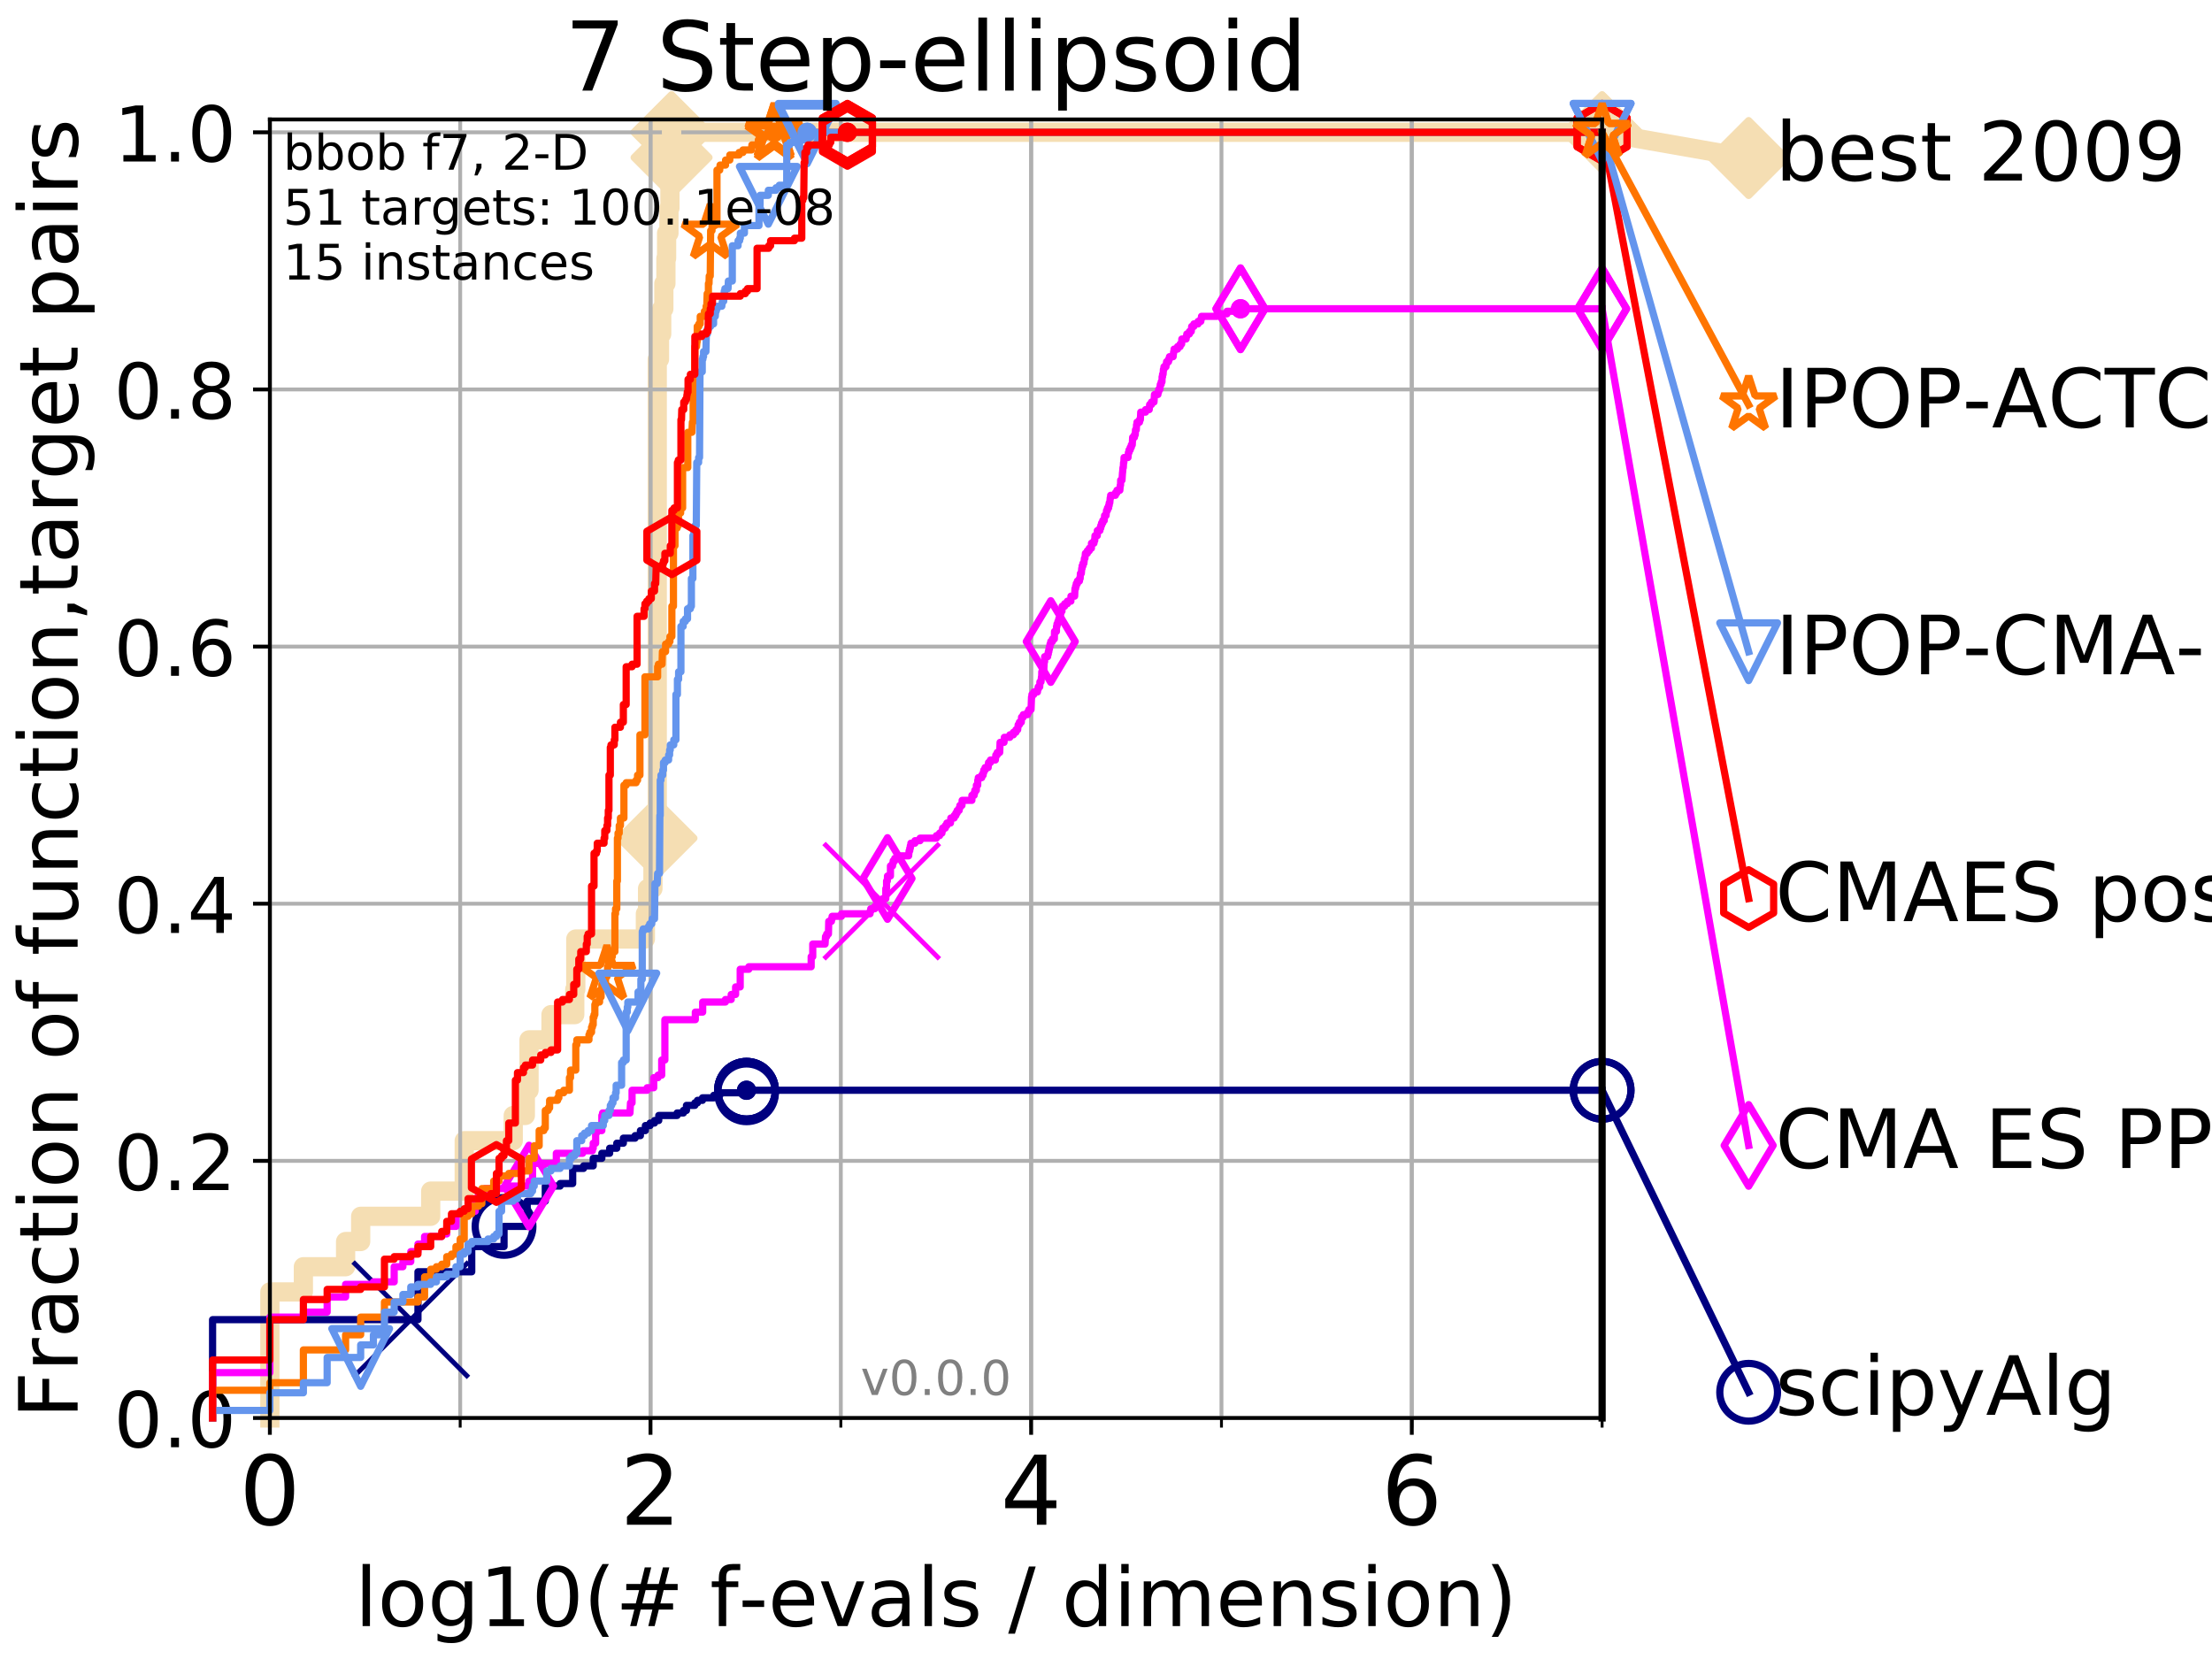 <?xml version="1.0" encoding="utf-8" standalone="no"?>
<!DOCTYPE svg PUBLIC "-//W3C//DTD SVG 1.1//EN"
  "http://www.w3.org/Graphics/SVG/1.1/DTD/svg11.dtd">
<!-- Created with matplotlib (http://matplotlib.org/) -->
<svg height="345pt" version="1.1" viewBox="0 0 460 345" width="460pt" xmlns="http://www.w3.org/2000/svg" xmlns:xlink="http://www.w3.org/1999/xlink">
 <defs>
  <style type="text/css">
*{stroke-linecap:butt;stroke-linejoin:round;}
  </style>
 </defs>
 <g id="figure_1">
  <g id="patch_1">
   <path d="M 0 345.6 
L 460.8 345.6 
L 460.8 0 
L 0 0 
z
" style="fill:#ffffff;"/>
  </g>
  <g id="axes_1">
   <g id="patch_2">
    <path d="M 56.12 294.88 
L 333.168 294.88 
L 333.168 24.84 
L 56.12 24.84 
z
" style="fill:#ffffff;"/>
   </g>
   <g id="line2d_1">
    <path d="M 56.12 294.88 
L 56.12 268.668 
L 63.089 268.668 
L 63.089 263.425 
L 71.87 263.425 
L 71.87 258.183 
L 75.004 258.183 
L 75.004 252.94 
L 89.568 252.94 
L 89.568 247.698 
L 96.537 247.698 
L 96.537 237.213 
L 106.731 237.213 
L 106.731 231.97 
L 109.251 231.97 
L 109.251 226.728 
L 110.015 226.728 
L 110.015 216.243 
L 114.582 216.243 
L 114.582 211 
L 119.527 211 
L 119.527 205.758 
L 119.74 205.758 
L 119.74 195.273 
L 134.213 195.273 
L 134.213 190.03 
L 134.664 190.03 
L 134.664 184.788 
L 135.785 184.788 
L 135.785 179.546 
L 136.52 179.546 
L 136.52 174.303 
L 136.679 174.303 
L 136.679 74.696 
L 137.148 74.696 
L 137.148 69.453 
L 137.604 69.453 
L 137.604 64.211 
L 138.049 64.211 
L 138.049 58.969 
L 138.482 58.969 
L 138.482 53.726 
L 138.624 53.726 
L 138.624 48.484 
L 139.112 48.484 
L 139.112 43.241 
L 139.317 43.241 
L 139.317 37.999 
L 139.52 37.999 
L 139.52 32.756 
L 139.654 32.756 
L 139.654 27.514 
L 333.168 27.514 
" style="fill:none;stroke:#f5deb3;stroke-linecap:square;stroke-width:4;"/>
   </g>
   <g id="line2d_2">
    <defs>
     <path d="M -0 7.778 
L 7.778 0 
L 0 -7.778 
L -7.778 -0 
z
" id="ma0f7125444" style="stroke:#f5deb3;stroke-linejoin:miter;stroke-width:1.5;"/>
    </defs>
    <g>
     <use style="fill:#f5deb3;stroke:#f5deb3;stroke-linejoin:miter;stroke-width:1.5;" x="136.52" xlink:href="#ma0f7125444" y="174.303"/>
     <use style="fill:#f5deb3;stroke:#f5deb3;stroke-linejoin:miter;stroke-width:1.5;" x="139.654" xlink:href="#ma0f7125444" y="32.756"/>
     <use style="fill:#f5deb3;stroke:#f5deb3;stroke-linejoin:miter;stroke-width:1.5;" x="139.654" xlink:href="#ma0f7125444" y="27.514"/>
     <use style="fill:#f5deb3;stroke:#f5deb3;stroke-linejoin:miter;stroke-width:1.5;" x="139.654" xlink:href="#ma0f7125444" y="27.514"/>
     <use style="fill:#f5deb3;stroke:#f5deb3;stroke-linejoin:miter;stroke-width:1.5;" x="333.168" xlink:href="#ma0f7125444" y="27.514"/>
    </g>
   </g>
   <g id="line2d_3">
    <path style="fill:none;stroke:#f5deb3;stroke-linecap:square;stroke-width:4;"/>
    <g/>
   </g>
   <g id="line2d_4">
    <path d="M 333.168 27.514 
L 363.643 32.861 
" style="fill:none;stroke:#f5deb3;stroke-linecap:square;stroke-width:4;"/>
    <g>
     <use style="fill:#f5deb3;stroke:#f5deb3;stroke-linejoin:miter;stroke-width:1.5;" x="333.168" xlink:href="#ma0f7125444" y="27.514"/>
     <use style="fill:#f5deb3;stroke:#f5deb3;stroke-linejoin:miter;stroke-width:1.5;" x="363.643" xlink:href="#ma0f7125444" y="32.861"/>
    </g>
   </g>
   <g id="matplotlib.axis_1">
    <g id="xtick_1">
     <g id="line2d_5">
      <path clip-path="url(#p4d10dfc992)" d="M 56.12 294.88 
L 56.12 24.84 
" style="fill:none;stroke:#b0b0b0;stroke-linecap:square;stroke-width:0.8;"/>
     </g>
     <g id="line2d_6">
      <defs>
       <path d="M 0 0 
L 0 3.5 
" id="m21ed3087b0" style="stroke:#000000;stroke-width:0.8;"/>
      </defs>
      <g>
       <use style="stroke:#000000;stroke-width:0.8;" x="56.12" xlink:href="#m21ed3087b0" y="294.88"/>
      </g>
     </g>
     <g id="text_1">
      <!-- 0 -->
      <defs>
       <path d="M 31.781 66.406 
Q 24.172 66.406 20.328 58.906 
Q 16.5 51.422 16.5 36.375 
Q 16.5 21.391 20.328 13.891 
Q 24.172 6.391 31.781 6.391 
Q 39.453 6.391 43.281 13.891 
Q 47.125 21.391 47.125 36.375 
Q 47.125 51.422 43.281 58.906 
Q 39.453 66.406 31.781 66.406 
z
M 31.781 74.219 
Q 44.047 74.219 50.516 64.516 
Q 56.984 54.828 56.984 36.375 
Q 56.984 17.969 50.516 8.266 
Q 44.047 -1.422 31.781 -1.422 
Q 19.531 -1.422 13.062 8.266 
Q 6.594 17.969 6.594 36.375 
Q 6.594 54.828 13.062 64.516 
Q 19.531 74.219 31.781 74.219 
z
" id="DejaVuSans-30"/>
      </defs>
      <g transform="translate(49.758 317.077)scale(0.2 -0.2)">
       <use xlink:href="#DejaVuSans-30"/>
      </g>
     </g>
    </g>
    <g id="xtick_2">
     <g id="line2d_7">
      <path clip-path="url(#p4d10dfc992)" d="M 135.277 294.88 
L 135.277 24.84 
" style="fill:none;stroke:#b0b0b0;stroke-linecap:square;stroke-width:0.8;"/>
     </g>
     <g id="line2d_8">
      <g>
       <use style="stroke:#000000;stroke-width:0.8;" x="135.277" xlink:href="#m21ed3087b0" y="294.88"/>
      </g>
     </g>
     <g id="text_2">
      <!-- 2 -->
      <defs>
       <path d="M 19.188 8.297 
L 53.609 8.297 
L 53.609 0 
L 7.328 0 
L 7.328 8.297 
Q 12.938 14.109 22.625 23.891 
Q 32.328 33.688 34.812 36.531 
Q 39.547 41.844 41.422 45.531 
Q 43.312 49.219 43.312 52.781 
Q 43.312 58.594 39.234 62.25 
Q 35.156 65.922 28.609 65.922 
Q 23.969 65.922 18.812 64.312 
Q 13.672 62.703 7.812 59.422 
L 7.812 69.391 
Q 13.766 71.781 18.938 73 
Q 24.125 74.219 28.422 74.219 
Q 39.75 74.219 46.484 68.547 
Q 53.219 62.891 53.219 53.422 
Q 53.219 48.922 51.531 44.891 
Q 49.859 40.875 45.406 35.406 
Q 44.188 33.984 37.641 27.219 
Q 31.109 20.453 19.188 8.297 
z
" id="DejaVuSans-32"/>
      </defs>
      <g transform="translate(128.914 317.077)scale(0.2 -0.2)">
       <use xlink:href="#DejaVuSans-32"/>
      </g>
     </g>
    </g>
    <g id="xtick_3">
     <g id="line2d_9">
      <path clip-path="url(#p4d10dfc992)" d="M 214.433 294.88 
L 214.433 24.84 
" style="fill:none;stroke:#b0b0b0;stroke-linecap:square;stroke-width:0.8;"/>
     </g>
     <g id="line2d_10">
      <g>
       <use style="stroke:#000000;stroke-width:0.8;" x="214.433" xlink:href="#m21ed3087b0" y="294.88"/>
      </g>
     </g>
     <g id="text_3">
      <!-- 4 -->
      <defs>
       <path d="M 37.797 64.312 
L 12.891 25.391 
L 37.797 25.391 
z
M 35.203 72.906 
L 47.609 72.906 
L 47.609 25.391 
L 58.016 25.391 
L 58.016 17.188 
L 47.609 17.188 
L 47.609 0 
L 37.797 0 
L 37.797 17.188 
L 4.891 17.188 
L 4.891 26.703 
z
" id="DejaVuSans-34"/>
      </defs>
      <g transform="translate(208.071 317.077)scale(0.2 -0.2)">
       <use xlink:href="#DejaVuSans-34"/>
      </g>
     </g>
    </g>
    <g id="xtick_4">
     <g id="line2d_11">
      <path clip-path="url(#p4d10dfc992)" d="M 293.59 294.88 
L 293.59 24.84 
" style="fill:none;stroke:#b0b0b0;stroke-linecap:square;stroke-width:0.8;"/>
     </g>
     <g id="line2d_12">
      <g>
       <use style="stroke:#000000;stroke-width:0.8;" x="293.59" xlink:href="#m21ed3087b0" y="294.88"/>
      </g>
     </g>
     <g id="text_4">
      <!-- 6 -->
      <defs>
       <path d="M 33.016 40.375 
Q 26.375 40.375 22.484 35.828 
Q 18.609 31.297 18.609 23.391 
Q 18.609 15.531 22.484 10.953 
Q 26.375 6.391 33.016 6.391 
Q 39.656 6.391 43.531 10.953 
Q 47.406 15.531 47.406 23.391 
Q 47.406 31.297 43.531 35.828 
Q 39.656 40.375 33.016 40.375 
z
M 52.594 71.297 
L 52.594 62.312 
Q 48.875 64.062 45.094 64.984 
Q 41.312 65.922 37.594 65.922 
Q 27.828 65.922 22.672 59.328 
Q 17.531 52.734 16.797 39.406 
Q 19.672 43.656 24.016 45.922 
Q 28.375 48.188 33.594 48.188 
Q 44.578 48.188 50.953 41.516 
Q 57.328 34.859 57.328 23.391 
Q 57.328 12.156 50.688 5.359 
Q 44.047 -1.422 33.016 -1.422 
Q 20.359 -1.422 13.672 8.266 
Q 6.984 17.969 6.984 36.375 
Q 6.984 53.656 15.188 63.938 
Q 23.391 74.219 37.203 74.219 
Q 40.922 74.219 44.703 73.484 
Q 48.484 72.75 52.594 71.297 
z
" id="DejaVuSans-36"/>
      </defs>
      <g transform="translate(287.227 317.077)scale(0.2 -0.2)">
       <use xlink:href="#DejaVuSans-36"/>
      </g>
     </g>
    </g>
    <g id="xtick_5">
     <g id="line2d_13">
      <path clip-path="url(#p4d10dfc992)" d="M 56.12 294.88 
L 56.12 24.84 
" style="fill:none;stroke:#b0b0b0;stroke-linecap:square;stroke-width:0.8;"/>
     </g>
     <g id="line2d_14">
      <defs>
       <path d="M 0 0 
L 0 2 
" id="me1ca9c44e7" style="stroke:#000000;stroke-width:0.6;"/>
      </defs>
      <g>
       <use style="stroke:#000000;stroke-width:0.6;" x="56.12" xlink:href="#me1ca9c44e7" y="294.88"/>
      </g>
     </g>
    </g>
    <g id="xtick_6">
     <g id="line2d_15">
      <path clip-path="url(#p4d10dfc992)" d="M 95.698 294.88 
L 95.698 24.84 
" style="fill:none;stroke:#b0b0b0;stroke-linecap:square;stroke-width:0.8;"/>
     </g>
     <g id="line2d_16">
      <g>
       <use style="stroke:#000000;stroke-width:0.6;" x="95.698" xlink:href="#me1ca9c44e7" y="294.88"/>
      </g>
     </g>
    </g>
    <g id="xtick_7">
     <g id="line2d_17">
      <path clip-path="url(#p4d10dfc992)" d="M 135.277 294.88 
L 135.277 24.84 
" style="fill:none;stroke:#b0b0b0;stroke-linecap:square;stroke-width:0.8;"/>
     </g>
     <g id="line2d_18">
      <g>
       <use style="stroke:#000000;stroke-width:0.6;" x="135.277" xlink:href="#me1ca9c44e7" y="294.88"/>
      </g>
     </g>
    </g>
    <g id="xtick_8">
     <g id="line2d_19">
      <path clip-path="url(#p4d10dfc992)" d="M 174.855 294.88 
L 174.855 24.84 
" style="fill:none;stroke:#b0b0b0;stroke-linecap:square;stroke-width:0.8;"/>
     </g>
     <g id="line2d_20">
      <g>
       <use style="stroke:#000000;stroke-width:0.6;" x="174.855" xlink:href="#me1ca9c44e7" y="294.88"/>
      </g>
     </g>
    </g>
    <g id="xtick_9">
     <g id="line2d_21">
      <path clip-path="url(#p4d10dfc992)" d="M 214.433 294.88 
L 214.433 24.84 
" style="fill:none;stroke:#b0b0b0;stroke-linecap:square;stroke-width:0.8;"/>
     </g>
     <g id="line2d_22">
      <g>
       <use style="stroke:#000000;stroke-width:0.6;" x="214.433" xlink:href="#me1ca9c44e7" y="294.88"/>
      </g>
     </g>
    </g>
    <g id="xtick_10">
     <g id="line2d_23">
      <path clip-path="url(#p4d10dfc992)" d="M 254.011 294.88 
L 254.011 24.84 
" style="fill:none;stroke:#b0b0b0;stroke-linecap:square;stroke-width:0.8;"/>
     </g>
     <g id="line2d_24">
      <g>
       <use style="stroke:#000000;stroke-width:0.6;" x="254.011" xlink:href="#me1ca9c44e7" y="294.88"/>
      </g>
     </g>
    </g>
    <g id="xtick_11">
     <g id="line2d_25">
      <path clip-path="url(#p4d10dfc992)" d="M 293.59 294.88 
L 293.59 24.84 
" style="fill:none;stroke:#b0b0b0;stroke-linecap:square;stroke-width:0.8;"/>
     </g>
     <g id="line2d_26">
      <g>
       <use style="stroke:#000000;stroke-width:0.6;" x="293.59" xlink:href="#me1ca9c44e7" y="294.88"/>
      </g>
     </g>
    </g>
    <g id="xtick_12">
     <g id="line2d_27">
      <path clip-path="url(#p4d10dfc992)" d="M 333.168 294.88 
L 333.168 24.84 
" style="fill:none;stroke:#b0b0b0;stroke-linecap:square;stroke-width:0.8;"/>
     </g>
     <g id="line2d_28">
      <g>
       <use style="stroke:#000000;stroke-width:0.6;" x="333.168" xlink:href="#me1ca9c44e7" y="294.88"/>
      </g>
     </g>
    </g>
    <g id="text_5">
     <!-- log10(# f-evals / dimension) -->
     <defs>
      <path d="M 9.422 75.984 
L 18.406 75.984 
L 18.406 0 
L 9.422 0 
z
" id="DejaVuSans-6c"/>
      <path d="M 30.609 48.391 
Q 23.391 48.391 19.188 42.75 
Q 14.984 37.109 14.984 27.297 
Q 14.984 17.484 19.156 11.844 
Q 23.344 6.203 30.609 6.203 
Q 37.797 6.203 41.984 11.859 
Q 46.188 17.531 46.188 27.297 
Q 46.188 37.016 41.984 42.703 
Q 37.797 48.391 30.609 48.391 
z
M 30.609 56 
Q 42.328 56 49.016 48.375 
Q 55.719 40.766 55.719 27.297 
Q 55.719 13.875 49.016 6.219 
Q 42.328 -1.422 30.609 -1.422 
Q 18.844 -1.422 12.172 6.219 
Q 5.516 13.875 5.516 27.297 
Q 5.516 40.766 12.172 48.375 
Q 18.844 56 30.609 56 
z
" id="DejaVuSans-6f"/>
      <path d="M 45.406 27.984 
Q 45.406 37.75 41.375 43.109 
Q 37.359 48.484 30.078 48.484 
Q 22.859 48.484 18.828 43.109 
Q 14.797 37.75 14.797 27.984 
Q 14.797 18.266 18.828 12.891 
Q 22.859 7.516 30.078 7.516 
Q 37.359 7.516 41.375 12.891 
Q 45.406 18.266 45.406 27.984 
z
M 54.391 6.781 
Q 54.391 -7.172 48.188 -13.984 
Q 42 -20.797 29.203 -20.797 
Q 24.469 -20.797 20.266 -20.094 
Q 16.062 -19.391 12.109 -17.922 
L 12.109 -9.188 
Q 16.062 -11.328 19.922 -12.344 
Q 23.781 -13.375 27.781 -13.375 
Q 36.625 -13.375 41.016 -8.766 
Q 45.406 -4.156 45.406 5.172 
L 45.406 9.625 
Q 42.625 4.781 38.281 2.391 
Q 33.938 0 27.875 0 
Q 17.828 0 11.672 7.656 
Q 5.516 15.328 5.516 27.984 
Q 5.516 40.672 11.672 48.328 
Q 17.828 56 27.875 56 
Q 33.938 56 38.281 53.609 
Q 42.625 51.219 45.406 46.391 
L 45.406 54.688 
L 54.391 54.688 
z
" id="DejaVuSans-67"/>
      <path d="M 12.406 8.297 
L 28.516 8.297 
L 28.516 63.922 
L 10.984 60.406 
L 10.984 69.391 
L 28.422 72.906 
L 38.281 72.906 
L 38.281 8.297 
L 54.391 8.297 
L 54.391 0 
L 12.406 0 
z
" id="DejaVuSans-31"/>
      <path d="M 31 75.875 
Q 24.469 64.656 21.281 53.656 
Q 18.109 42.672 18.109 31.391 
Q 18.109 20.125 21.312 9.062 
Q 24.516 -2 31 -13.188 
L 23.188 -13.188 
Q 15.875 -1.703 12.234 9.375 
Q 8.594 20.453 8.594 31.391 
Q 8.594 42.281 12.203 53.312 
Q 15.828 64.359 23.188 75.875 
z
" id="DejaVuSans-28"/>
      <path d="M 51.125 44 
L 36.922 44 
L 32.812 27.688 
L 47.125 27.688 
z
M 43.797 71.781 
L 38.719 51.516 
L 52.984 51.516 
L 58.109 71.781 
L 65.922 71.781 
L 60.891 51.516 
L 76.125 51.516 
L 76.125 44 
L 58.984 44 
L 54.984 27.688 
L 70.516 27.688 
L 70.516 20.219 
L 53.078 20.219 
L 48 0 
L 40.188 0 
L 45.219 20.219 
L 30.906 20.219 
L 25.875 0 
L 18.016 0 
L 23.094 20.219 
L 7.719 20.219 
L 7.719 27.688 
L 24.906 27.688 
L 29 44 
L 13.281 44 
L 13.281 51.516 
L 30.906 51.516 
L 35.891 71.781 
z
" id="DejaVuSans-23"/>
      <path id="DejaVuSans-20"/>
      <path d="M 37.109 75.984 
L 37.109 68.5 
L 28.516 68.5 
Q 23.688 68.5 21.797 66.547 
Q 19.922 64.594 19.922 59.516 
L 19.922 54.688 
L 34.719 54.688 
L 34.719 47.703 
L 19.922 47.703 
L 19.922 0 
L 10.891 0 
L 10.891 47.703 
L 2.297 47.703 
L 2.297 54.688 
L 10.891 54.688 
L 10.891 58.5 
Q 10.891 67.625 15.141 71.797 
Q 19.391 75.984 28.609 75.984 
z
" id="DejaVuSans-66"/>
      <path d="M 4.891 31.391 
L 31.203 31.391 
L 31.203 23.391 
L 4.891 23.391 
z
" id="DejaVuSans-2d"/>
      <path d="M 56.203 29.594 
L 56.203 25.203 
L 14.891 25.203 
Q 15.484 15.922 20.484 11.062 
Q 25.484 6.203 34.422 6.203 
Q 39.594 6.203 44.453 7.469 
Q 49.312 8.734 54.109 11.281 
L 54.109 2.781 
Q 49.266 0.734 44.188 -0.344 
Q 39.109 -1.422 33.891 -1.422 
Q 20.797 -1.422 13.156 6.188 
Q 5.516 13.812 5.516 26.812 
Q 5.516 40.234 12.766 48.109 
Q 20.016 56 32.328 56 
Q 43.359 56 49.781 48.891 
Q 56.203 41.797 56.203 29.594 
z
M 47.219 32.234 
Q 47.125 39.594 43.094 43.984 
Q 39.062 48.391 32.422 48.391 
Q 24.906 48.391 20.391 44.141 
Q 15.875 39.891 15.188 32.172 
z
" id="DejaVuSans-65"/>
      <path d="M 2.984 54.688 
L 12.5 54.688 
L 29.594 8.797 
L 46.688 54.688 
L 56.203 54.688 
L 35.688 0 
L 23.484 0 
z
" id="DejaVuSans-76"/>
      <path d="M 34.281 27.484 
Q 23.391 27.484 19.188 25 
Q 14.984 22.516 14.984 16.5 
Q 14.984 11.719 18.141 8.906 
Q 21.297 6.109 26.703 6.109 
Q 34.188 6.109 38.703 11.406 
Q 43.219 16.703 43.219 25.484 
L 43.219 27.484 
z
M 52.203 31.203 
L 52.203 0 
L 43.219 0 
L 43.219 8.297 
Q 40.141 3.328 35.547 0.953 
Q 30.953 -1.422 24.312 -1.422 
Q 15.922 -1.422 10.953 3.297 
Q 6 8.016 6 15.922 
Q 6 25.141 12.172 29.828 
Q 18.359 34.516 30.609 34.516 
L 43.219 34.516 
L 43.219 35.406 
Q 43.219 41.609 39.141 45 
Q 35.062 48.391 27.688 48.391 
Q 23 48.391 18.547 47.266 
Q 14.109 46.141 10.016 43.891 
L 10.016 52.203 
Q 14.938 54.109 19.578 55.047 
Q 24.219 56 28.609 56 
Q 40.484 56 46.344 49.844 
Q 52.203 43.703 52.203 31.203 
z
" id="DejaVuSans-61"/>
      <path d="M 44.281 53.078 
L 44.281 44.578 
Q 40.484 46.531 36.375 47.5 
Q 32.281 48.484 27.875 48.484 
Q 21.188 48.484 17.844 46.438 
Q 14.5 44.391 14.5 40.281 
Q 14.5 37.156 16.891 35.375 
Q 19.281 33.594 26.516 31.984 
L 29.594 31.297 
Q 39.156 29.25 43.188 25.516 
Q 47.219 21.781 47.219 15.094 
Q 47.219 7.469 41.188 3.016 
Q 35.156 -1.422 24.609 -1.422 
Q 20.219 -1.422 15.453 -0.562 
Q 10.688 0.297 5.422 2 
L 5.422 11.281 
Q 10.406 8.688 15.234 7.391 
Q 20.062 6.109 24.812 6.109 
Q 31.156 6.109 34.562 8.281 
Q 37.984 10.453 37.984 14.406 
Q 37.984 18.062 35.516 20.016 
Q 33.062 21.969 24.703 23.781 
L 21.578 24.516 
Q 13.234 26.266 9.516 29.906 
Q 5.812 33.547 5.812 39.891 
Q 5.812 47.609 11.281 51.797 
Q 16.75 56 26.812 56 
Q 31.781 56 36.172 55.266 
Q 40.578 54.547 44.281 53.078 
z
" id="DejaVuSans-73"/>
      <path d="M 25.391 72.906 
L 33.688 72.906 
L 8.297 -9.281 
L 0 -9.281 
z
" id="DejaVuSans-2f"/>
      <path d="M 45.406 46.391 
L 45.406 75.984 
L 54.391 75.984 
L 54.391 0 
L 45.406 0 
L 45.406 8.203 
Q 42.578 3.328 38.25 0.953 
Q 33.938 -1.422 27.875 -1.422 
Q 17.969 -1.422 11.734 6.484 
Q 5.516 14.406 5.516 27.297 
Q 5.516 40.188 11.734 48.094 
Q 17.969 56 27.875 56 
Q 33.938 56 38.25 53.625 
Q 42.578 51.266 45.406 46.391 
z
M 14.797 27.297 
Q 14.797 17.391 18.875 11.75 
Q 22.953 6.109 30.078 6.109 
Q 37.203 6.109 41.297 11.75 
Q 45.406 17.391 45.406 27.297 
Q 45.406 37.203 41.297 42.844 
Q 37.203 48.484 30.078 48.484 
Q 22.953 48.484 18.875 42.844 
Q 14.797 37.203 14.797 27.297 
z
" id="DejaVuSans-64"/>
      <path d="M 9.422 54.688 
L 18.406 54.688 
L 18.406 0 
L 9.422 0 
z
M 9.422 75.984 
L 18.406 75.984 
L 18.406 64.594 
L 9.422 64.594 
z
" id="DejaVuSans-69"/>
      <path d="M 52 44.188 
Q 55.375 50.25 60.062 53.125 
Q 64.75 56 71.094 56 
Q 79.641 56 84.281 50.016 
Q 88.922 44.047 88.922 33.016 
L 88.922 0 
L 79.891 0 
L 79.891 32.719 
Q 79.891 40.578 77.094 44.375 
Q 74.312 48.188 68.609 48.188 
Q 61.625 48.188 57.562 43.547 
Q 53.516 38.922 53.516 30.906 
L 53.516 0 
L 44.484 0 
L 44.484 32.719 
Q 44.484 40.625 41.703 44.406 
Q 38.922 48.188 33.109 48.188 
Q 26.219 48.188 22.156 43.531 
Q 18.109 38.875 18.109 30.906 
L 18.109 0 
L 9.078 0 
L 9.078 54.688 
L 18.109 54.688 
L 18.109 46.188 
Q 21.188 51.219 25.484 53.609 
Q 29.781 56 35.688 56 
Q 41.656 56 45.828 52.969 
Q 50 49.953 52 44.188 
z
" id="DejaVuSans-6d"/>
      <path d="M 54.891 33.016 
L 54.891 0 
L 45.906 0 
L 45.906 32.719 
Q 45.906 40.484 42.875 44.328 
Q 39.844 48.188 33.797 48.188 
Q 26.516 48.188 22.312 43.547 
Q 18.109 38.922 18.109 30.906 
L 18.109 0 
L 9.078 0 
L 9.078 54.688 
L 18.109 54.688 
L 18.109 46.188 
Q 21.344 51.125 25.703 53.562 
Q 30.078 56 35.797 56 
Q 45.219 56 50.047 50.172 
Q 54.891 44.344 54.891 33.016 
z
" id="DejaVuSans-6e"/>
      <path d="M 8.016 75.875 
L 15.828 75.875 
Q 23.141 64.359 26.781 53.312 
Q 30.422 42.281 30.422 31.391 
Q 30.422 20.453 26.781 9.375 
Q 23.141 -1.703 15.828 -13.188 
L 8.016 -13.188 
Q 14.5 -2 17.703 9.062 
Q 20.906 20.125 20.906 31.391 
Q 20.906 42.672 17.703 53.656 
Q 14.5 64.656 8.016 75.875 
z
" id="DejaVuSans-29"/>
     </defs>
     <g transform="translate(73.803 338.154)scale(0.17 -0.17)">
      <use xlink:href="#DejaVuSans-6c"/>
      <use x="27.783" xlink:href="#DejaVuSans-6f"/>
      <use x="88.965" xlink:href="#DejaVuSans-67"/>
      <use x="152.441" xlink:href="#DejaVuSans-31"/>
      <use x="216.064" xlink:href="#DejaVuSans-30"/>
      <use x="279.688" xlink:href="#DejaVuSans-28"/>
      <use x="318.701" xlink:href="#DejaVuSans-23"/>
      <use x="402.49" xlink:href="#DejaVuSans-20"/>
      <use x="434.277" xlink:href="#DejaVuSans-66"/>
      <use x="469.404" xlink:href="#DejaVuSans-2d"/>
      <use x="505.488" xlink:href="#DejaVuSans-65"/>
      <use x="567.012" xlink:href="#DejaVuSans-76"/>
      <use x="626.191" xlink:href="#DejaVuSans-61"/>
      <use x="687.471" xlink:href="#DejaVuSans-6c"/>
      <use x="715.254" xlink:href="#DejaVuSans-73"/>
      <use x="767.354" xlink:href="#DejaVuSans-20"/>
      <use x="799.141" xlink:href="#DejaVuSans-2f"/>
      <use x="832.832" xlink:href="#DejaVuSans-20"/>
      <use x="864.619" xlink:href="#DejaVuSans-64"/>
      <use x="928.096" xlink:href="#DejaVuSans-69"/>
      <use x="955.879" xlink:href="#DejaVuSans-6d"/>
      <use x="1053.291" xlink:href="#DejaVuSans-65"/>
      <use x="1114.814" xlink:href="#DejaVuSans-6e"/>
      <use x="1178.193" xlink:href="#DejaVuSans-73"/>
      <use x="1230.293" xlink:href="#DejaVuSans-69"/>
      <use x="1258.076" xlink:href="#DejaVuSans-6f"/>
      <use x="1319.258" xlink:href="#DejaVuSans-6e"/>
      <use x="1382.637" xlink:href="#DejaVuSans-29"/>
     </g>
    </g>
   </g>
   <g id="matplotlib.axis_2">
    <g id="ytick_1">
     <g id="line2d_29">
      <path clip-path="url(#p4d10dfc992)" d="M 56.12 294.88 
L 333.168 294.88 
" style="fill:none;stroke:#b0b0b0;stroke-linecap:square;stroke-width:0.8;"/>
     </g>
     <g id="line2d_30">
      <defs>
       <path d="M 0 0 
L -3.5 0 
" id="m8b6a64c10a" style="stroke:#000000;stroke-width:0.8;"/>
      </defs>
      <g>
       <use style="stroke:#000000;stroke-width:0.8;" x="56.12" xlink:href="#m8b6a64c10a" y="294.88"/>
      </g>
     </g>
     <g id="text_6">
      <!-- 0.0 -->
      <defs>
       <path d="M 10.688 12.406 
L 21 12.406 
L 21 0 
L 10.688 0 
z
" id="DejaVuSans-2e"/>
      </defs>
      <g transform="translate(23.675 300.959)scale(0.16 -0.16)">
       <use xlink:href="#DejaVuSans-30"/>
       <use x="63.623" xlink:href="#DejaVuSans-2e"/>
       <use x="95.41" xlink:href="#DejaVuSans-30"/>
      </g>
     </g>
    </g>
    <g id="ytick_2">
     <g id="line2d_31">
      <path clip-path="url(#p4d10dfc992)" d="M 56.12 241.407 
L 333.168 241.407 
" style="fill:none;stroke:#b0b0b0;stroke-linecap:square;stroke-width:0.8;"/>
     </g>
     <g id="line2d_32">
      <g>
       <use style="stroke:#000000;stroke-width:0.8;" x="56.12" xlink:href="#m8b6a64c10a" y="241.407"/>
      </g>
     </g>
     <g id="text_7">
      <!-- 0.2 -->
      <g transform="translate(23.675 247.485)scale(0.16 -0.16)">
       <use xlink:href="#DejaVuSans-30"/>
       <use x="63.623" xlink:href="#DejaVuSans-2e"/>
       <use x="95.41" xlink:href="#DejaVuSans-32"/>
      </g>
     </g>
    </g>
    <g id="ytick_3">
     <g id="line2d_33">
      <path clip-path="url(#p4d10dfc992)" d="M 56.12 187.933 
L 333.168 187.933 
" style="fill:none;stroke:#b0b0b0;stroke-linecap:square;stroke-width:0.8;"/>
     </g>
     <g id="line2d_34">
      <g>
       <use style="stroke:#000000;stroke-width:0.8;" x="56.12" xlink:href="#m8b6a64c10a" y="187.933"/>
      </g>
     </g>
     <g id="text_8">
      <!-- 0.4 -->
      <g transform="translate(23.675 194.012)scale(0.16 -0.16)">
       <use xlink:href="#DejaVuSans-30"/>
       <use x="63.623" xlink:href="#DejaVuSans-2e"/>
       <use x="95.41" xlink:href="#DejaVuSans-34"/>
      </g>
     </g>
    </g>
    <g id="ytick_4">
     <g id="line2d_35">
      <path clip-path="url(#p4d10dfc992)" d="M 56.12 134.46 
L 333.168 134.46 
" style="fill:none;stroke:#b0b0b0;stroke-linecap:square;stroke-width:0.8;"/>
     </g>
     <g id="line2d_36">
      <g>
       <use style="stroke:#000000;stroke-width:0.8;" x="56.12" xlink:href="#m8b6a64c10a" y="134.46"/>
      </g>
     </g>
     <g id="text_9">
      <!-- 0.6 -->
      <g transform="translate(23.675 140.539)scale(0.16 -0.16)">
       <use xlink:href="#DejaVuSans-30"/>
       <use x="63.623" xlink:href="#DejaVuSans-2e"/>
       <use x="95.41" xlink:href="#DejaVuSans-36"/>
      </g>
     </g>
    </g>
    <g id="ytick_5">
     <g id="line2d_37">
      <path clip-path="url(#p4d10dfc992)" d="M 56.12 80.987 
L 333.168 80.987 
" style="fill:none;stroke:#b0b0b0;stroke-linecap:square;stroke-width:0.8;"/>
     </g>
     <g id="line2d_38">
      <g>
       <use style="stroke:#000000;stroke-width:0.8;" x="56.12" xlink:href="#m8b6a64c10a" y="80.987"/>
      </g>
     </g>
     <g id="text_10">
      <!-- 0.8 -->
      <defs>
       <path d="M 31.781 34.625 
Q 24.75 34.625 20.719 30.859 
Q 16.703 27.094 16.703 20.516 
Q 16.703 13.922 20.719 10.156 
Q 24.75 6.391 31.781 6.391 
Q 38.812 6.391 42.859 10.172 
Q 46.922 13.969 46.922 20.516 
Q 46.922 27.094 42.891 30.859 
Q 38.875 34.625 31.781 34.625 
z
M 21.922 38.812 
Q 15.578 40.375 12.031 44.719 
Q 8.5 49.078 8.5 55.328 
Q 8.5 64.062 14.719 69.141 
Q 20.953 74.219 31.781 74.219 
Q 42.672 74.219 48.875 69.141 
Q 55.078 64.062 55.078 55.328 
Q 55.078 49.078 51.531 44.719 
Q 48 40.375 41.703 38.812 
Q 48.828 37.156 52.797 32.312 
Q 56.781 27.484 56.781 20.516 
Q 56.781 9.906 50.312 4.234 
Q 43.844 -1.422 31.781 -1.422 
Q 19.734 -1.422 13.25 4.234 
Q 6.781 9.906 6.781 20.516 
Q 6.781 27.484 10.781 32.312 
Q 14.797 37.156 21.922 38.812 
z
M 18.312 54.391 
Q 18.312 48.734 21.844 45.562 
Q 25.391 42.391 31.781 42.391 
Q 38.141 42.391 41.719 45.562 
Q 45.312 48.734 45.312 54.391 
Q 45.312 60.062 41.719 63.234 
Q 38.141 66.406 31.781 66.406 
Q 25.391 66.406 21.844 63.234 
Q 18.312 60.062 18.312 54.391 
z
" id="DejaVuSans-38"/>
      </defs>
      <g transform="translate(23.675 87.066)scale(0.16 -0.16)">
       <use xlink:href="#DejaVuSans-30"/>
       <use x="63.623" xlink:href="#DejaVuSans-2e"/>
       <use x="95.41" xlink:href="#DejaVuSans-38"/>
      </g>
     </g>
    </g>
    <g id="ytick_6">
     <g id="line2d_39">
      <path clip-path="url(#p4d10dfc992)" d="M 56.12 27.514 
L 333.168 27.514 
" style="fill:none;stroke:#b0b0b0;stroke-linecap:square;stroke-width:0.8;"/>
     </g>
     <g id="line2d_40">
      <g>
       <use style="stroke:#000000;stroke-width:0.8;" x="56.12" xlink:href="#m8b6a64c10a" y="27.514"/>
      </g>
     </g>
     <g id="text_11">
      <!-- 1.0 -->
      <g transform="translate(23.675 33.592)scale(0.16 -0.16)">
       <use xlink:href="#DejaVuSans-31"/>
       <use x="63.623" xlink:href="#DejaVuSans-2e"/>
       <use x="95.41" xlink:href="#DejaVuSans-30"/>
      </g>
     </g>
    </g>
    <g id="text_12">
     <!-- Fraction of function,target pairs -->
     <defs>
      <path d="M 9.812 72.906 
L 51.703 72.906 
L 51.703 64.594 
L 19.672 64.594 
L 19.672 43.109 
L 48.578 43.109 
L 48.578 34.812 
L 19.672 34.812 
L 19.672 0 
L 9.812 0 
z
" id="DejaVuSans-46"/>
      <path d="M 41.109 46.297 
Q 39.594 47.172 37.812 47.578 
Q 36.031 48 33.891 48 
Q 26.266 48 22.188 43.047 
Q 18.109 38.094 18.109 28.812 
L 18.109 0 
L 9.078 0 
L 9.078 54.688 
L 18.109 54.688 
L 18.109 46.188 
Q 20.953 51.172 25.484 53.578 
Q 30.031 56 36.531 56 
Q 37.453 56 38.578 55.875 
Q 39.703 55.766 41.062 55.516 
z
" id="DejaVuSans-72"/>
      <path d="M 48.781 52.594 
L 48.781 44.188 
Q 44.969 46.297 41.141 47.344 
Q 37.312 48.391 33.406 48.391 
Q 24.656 48.391 19.812 42.844 
Q 14.984 37.312 14.984 27.297 
Q 14.984 17.281 19.812 11.734 
Q 24.656 6.203 33.406 6.203 
Q 37.312 6.203 41.141 7.25 
Q 44.969 8.297 48.781 10.406 
L 48.781 2.094 
Q 45.016 0.344 40.984 -0.531 
Q 36.969 -1.422 32.422 -1.422 
Q 20.062 -1.422 12.781 6.344 
Q 5.516 14.109 5.516 27.297 
Q 5.516 40.672 12.859 48.328 
Q 20.219 56 33.016 56 
Q 37.156 56 41.109 55.141 
Q 45.062 54.297 48.781 52.594 
z
" id="DejaVuSans-63"/>
      <path d="M 18.312 70.219 
L 18.312 54.688 
L 36.812 54.688 
L 36.812 47.703 
L 18.312 47.703 
L 18.312 18.016 
Q 18.312 11.328 20.141 9.422 
Q 21.969 7.516 27.594 7.516 
L 36.812 7.516 
L 36.812 0 
L 27.594 0 
Q 17.188 0 13.234 3.875 
Q 9.281 7.766 9.281 18.016 
L 9.281 47.703 
L 2.688 47.703 
L 2.688 54.688 
L 9.281 54.688 
L 9.281 70.219 
z
" id="DejaVuSans-74"/>
      <path d="M 8.5 21.578 
L 8.5 54.688 
L 17.484 54.688 
L 17.484 21.922 
Q 17.484 14.156 20.5 10.266 
Q 23.531 6.391 29.594 6.391 
Q 36.859 6.391 41.078 11.031 
Q 45.312 15.672 45.312 23.688 
L 45.312 54.688 
L 54.297 54.688 
L 54.297 0 
L 45.312 0 
L 45.312 8.406 
Q 42.047 3.422 37.719 1 
Q 33.406 -1.422 27.688 -1.422 
Q 18.266 -1.422 13.375 4.438 
Q 8.5 10.297 8.5 21.578 
z
M 31.109 56 
z
" id="DejaVuSans-75"/>
      <path d="M 11.719 12.406 
L 22.016 12.406 
L 22.016 4 
L 14.016 -11.625 
L 7.719 -11.625 
L 11.719 4 
z
" id="DejaVuSans-2c"/>
      <path d="M 18.109 8.203 
L 18.109 -20.797 
L 9.078 -20.797 
L 9.078 54.688 
L 18.109 54.688 
L 18.109 46.391 
Q 20.953 51.266 25.266 53.625 
Q 29.594 56 35.594 56 
Q 45.562 56 51.781 48.094 
Q 58.016 40.188 58.016 27.297 
Q 58.016 14.406 51.781 6.484 
Q 45.562 -1.422 35.594 -1.422 
Q 29.594 -1.422 25.266 0.953 
Q 20.953 3.328 18.109 8.203 
z
M 48.688 27.297 
Q 48.688 37.203 44.609 42.844 
Q 40.531 48.484 33.406 48.484 
Q 26.266 48.484 22.188 42.844 
Q 18.109 37.203 18.109 27.297 
Q 18.109 17.391 22.188 11.75 
Q 26.266 6.109 33.406 6.109 
Q 40.531 6.109 44.609 11.75 
Q 48.688 17.391 48.688 27.297 
z
" id="DejaVuSans-70"/>
     </defs>
     <g transform="translate(16.14 294.999)rotate(-90)scale(0.17 -0.17)">
      <use xlink:href="#DejaVuSans-46"/>
      <use x="57.41" xlink:href="#DejaVuSans-72"/>
      <use x="98.523" xlink:href="#DejaVuSans-61"/>
      <use x="159.803" xlink:href="#DejaVuSans-63"/>
      <use x="214.783" xlink:href="#DejaVuSans-74"/>
      <use x="253.992" xlink:href="#DejaVuSans-69"/>
      <use x="281.775" xlink:href="#DejaVuSans-6f"/>
      <use x="342.957" xlink:href="#DejaVuSans-6e"/>
      <use x="406.336" xlink:href="#DejaVuSans-20"/>
      <use x="438.123" xlink:href="#DejaVuSans-6f"/>
      <use x="499.305" xlink:href="#DejaVuSans-66"/>
      <use x="534.51" xlink:href="#DejaVuSans-20"/>
      <use x="566.297" xlink:href="#DejaVuSans-66"/>
      <use x="601.502" xlink:href="#DejaVuSans-75"/>
      <use x="664.881" xlink:href="#DejaVuSans-6e"/>
      <use x="728.26" xlink:href="#DejaVuSans-63"/>
      <use x="783.24" xlink:href="#DejaVuSans-74"/>
      <use x="822.449" xlink:href="#DejaVuSans-69"/>
      <use x="850.232" xlink:href="#DejaVuSans-6f"/>
      <use x="911.414" xlink:href="#DejaVuSans-6e"/>
      <use x="974.793" xlink:href="#DejaVuSans-2c"/>
      <use x="1006.58" xlink:href="#DejaVuSans-74"/>
      <use x="1045.789" xlink:href="#DejaVuSans-61"/>
      <use x="1107.068" xlink:href="#DejaVuSans-72"/>
      <use x="1148.166" xlink:href="#DejaVuSans-67"/>
      <use x="1211.643" xlink:href="#DejaVuSans-65"/>
      <use x="1273.166" xlink:href="#DejaVuSans-74"/>
      <use x="1312.375" xlink:href="#DejaVuSans-20"/>
      <use x="1344.162" xlink:href="#DejaVuSans-70"/>
      <use x="1407.639" xlink:href="#DejaVuSans-61"/>
      <use x="1468.918" xlink:href="#DejaVuSans-69"/>
      <use x="1496.701" xlink:href="#DejaVuSans-72"/>
      <use x="1537.814" xlink:href="#DejaVuSans-73"/>
     </g>
    </g>
   </g>
   <g id="line2d_41">
    <defs>
     <path d="M 0 1.5 
C 0.398 1.5 0.779 1.342 1.061 1.061 
C 1.342 0.779 1.5 0.398 1.5 0 
C 1.5 -0.398 1.342 -0.779 1.061 -1.061 
C 0.779 -1.342 0.398 -1.5 0 -1.5 
C -0.398 -1.5 -0.779 -1.342 -1.061 -1.061 
C -1.342 -0.779 -1.5 -0.398 -1.5 0 
C -1.5 0.398 -1.342 0.779 -1.061 1.061 
C -0.779 1.342 -0.398 1.5 0 1.5 
z
" id="me226dd09e8" style="stroke:#f5deb3;"/>
    </defs>
    <g>
     <use style="fill:#f5deb3;stroke:#f5deb3;" x="139.654" xlink:href="#me226dd09e8" y="27.514"/>
     <use style="fill:#f5deb3;stroke:#f5deb3;" x="139.654" xlink:href="#me226dd09e8" y="27.514"/>
    </g>
   </g>
   <g id="line2d_42">
    <defs>
     <path d="M 0 1.5 
C 0.398 1.5 0.779 1.342 1.061 1.061 
C 1.342 0.779 1.5 0.398 1.5 0 
C 1.5 -0.398 1.342 -0.779 1.061 -1.061 
C 0.779 -1.342 0.398 -1.5 0 -1.5 
C -0.398 -1.5 -0.779 -1.342 -1.061 -1.061 
C -1.342 -0.779 -1.5 -0.398 -1.5 0 
C -1.5 0.398 -1.342 0.779 -1.061 1.061 
C -0.779 1.342 -0.398 1.5 0 1.5 
z
" id="me81aa6a71b" style="stroke:#000080;"/>
    </defs>
    <g>
     <use style="fill:#000080;stroke:#000080;" x="155.243" xlink:href="#me81aa6a71b" y="226.728"/>
     <use style="fill:#000080;stroke:#000080;" x="155.243" xlink:href="#me81aa6a71b" y="226.728"/>
    </g>
   </g>
   <g id="line2d_43">
    <path d="M 44.206 294.88 
L 44.206 274.434 
L 86.918 274.434 
L 86.918 264.474 
L 98.101 264.474 
L 98.101 259.231 
L 104.819 259.231 
L 104.819 255.037 
L 109.637 255.037 
L 109.637 249.795 
L 113.396 249.795 
L 113.396 246.649 
L 116.479 246.649 
L 116.479 246.125 
L 119.092 246.125 
L 119.092 242.979 
L 121.359 242.979 
L 121.359 242.455 
L 123.362 242.455 
L 123.362 240.882 
L 125.156 240.882 
L 125.156 239.834 
L 126.78 239.834 
L 126.78 238.785 
L 128.264 238.785 
L 128.264 237.737 
L 129.63 237.737 
L 129.63 236.689 
L 132.074 236.689 
L 132.074 236.164 
L 133.177 236.164 
L 133.177 235.116 
L 134.213 235.116 
L 134.213 234.067 
L 135.19 234.067 
L 135.19 233.543 
L 136.115 233.543 
L 136.115 233.019 
L 136.993 233.019 
L 136.993 231.97 
L 140.813 231.97 
L 140.813 231.446 
L 142.131 231.446 
L 142.131 230.922 
L 142.754 230.922 
L 142.754 229.873 
L 144.498 229.873 
L 144.498 229.349 
L 145.042 229.349 
L 145.042 228.825 
L 146.081 228.825 
L 146.081 228.301 
L 148.434 228.301 
L 148.434 227.776 
L 149.705 227.776 
L 149.705 227.252 
L 155.243 227.252 
L 155.243 226.728 
L 333.168 226.728 
" style="fill:none;stroke:#000080;stroke-linecap:square;stroke-width:1.5;"/>
   </g>
   <g id="line2d_44">
    <defs>
     <path d="M 0 6 
C 1.591 6 3.117 5.368 4.243 4.243 
C 5.368 3.117 6 1.591 6 0 
C 6 -1.591 5.368 -3.117 4.243 -4.243 
C 3.117 -5.368 1.591 -6 0 -6 
C -1.591 -6 -3.117 -5.368 -4.243 -4.243 
C -5.368 -3.117 -6 -1.591 -6 0 
C -6 1.591 -5.368 3.117 -4.243 4.243 
C -3.117 5.368 -1.591 6 0 6 
z
" id="m394f7eab91" style="stroke:#000080;stroke-width:1.5;"/>
    </defs>
    <g>
     <use style="fill:none;stroke:#000080;stroke-width:1.5;" x="104.819" xlink:href="#m394f7eab91" y="255.037"/>
     <use style="fill:none;stroke:#000080;stroke-width:1.5;" x="155.243" xlink:href="#m394f7eab91" y="227.252"/>
     <use style="fill:none;stroke:#000080;stroke-width:1.5;" x="155.243" xlink:href="#m394f7eab91" y="226.728"/>
     <use style="fill:none;stroke:#000080;stroke-width:1.5;" x="155.243" xlink:href="#m394f7eab91" y="226.728"/>
     <use style="fill:none;stroke:#000080;stroke-width:1.5;" x="155.243" xlink:href="#m394f7eab91" y="226.728"/>
     <use style="fill:none;stroke:#000080;stroke-width:1.5;" x="333.168" xlink:href="#m394f7eab91" y="226.728"/>
    </g>
   </g>
   <g id="line2d_45">
    <path style="fill:none;stroke:#000080;stroke-linecap:square;stroke-width:1.5;"/>
    <g/>
   </g>
   <g id="line2d_46">
    <path clip-path="url(#p4d10dfc992)" d="M 85.422 274.434 
" style="fill:none;stroke:#000080;stroke-linecap:square;stroke-width:1.5;"/>
    <defs>
     <path d="M -12 12 
L 12 -12 
M -12 -12 
L 12 12 
" id="md8d7461442" style="stroke:#000080;"/>
    </defs>
    <g clip-path="url(#p4d10dfc992)">
     <use style="fill:#000080;stroke:#000080;" x="85.422" xlink:href="#md8d7461442" y="274.434"/>
    </g>
   </g>
   <g id="line2d_47">
    <defs>
     <path d="M 0 1.5 
C 0.398 1.5 0.779 1.342 1.061 1.061 
C 1.342 0.779 1.5 0.398 1.5 0 
C 1.5 -0.398 1.342 -0.779 1.061 -1.061 
C 0.779 -1.342 0.398 -1.5 0 -1.5 
C -0.398 -1.5 -0.779 -1.342 -1.061 -1.061 
C -1.342 -0.779 -1.5 -0.398 -1.5 0 
C -1.5 0.398 -1.342 0.779 -1.061 1.061 
C -0.779 1.342 -0.398 1.5 0 1.5 
z
" id="m5b3fc75297" style="stroke:#ff00ff;"/>
    </defs>
    <g>
     <use style="fill:#ff00ff;stroke:#ff00ff;" x="257.971" xlink:href="#m5b3fc75297" y="64.211"/>
     <use style="fill:#ff00ff;stroke:#ff00ff;" x="257.971" xlink:href="#m5b3fc75297" y="64.211"/>
    </g>
   </g>
   <g id="line2d_48">
    <path d="M 44.206 294.88 
L 44.206 285.444 
L 56.12 285.444 
L 56.12 273.91 
L 63.089 273.91 
L 63.089 272.862 
L 68.034 272.862 
L 68.034 269.716 
L 71.87 269.716 
L 71.87 267.095 
L 77.653 267.095 
L 77.653 266.571 
L 81.973 266.571 
L 81.973 263.425 
L 83.784 263.425 
L 83.784 262.377 
L 85.422 262.377 
L 85.422 260.28 
L 86.918 260.28 
L 86.918 258.707 
L 88.294 258.707 
L 88.294 257.134 
L 91.863 257.134 
L 91.863 256.61 
L 92.905 256.61 
L 92.905 255.037 
L 94.817 255.037 
L 94.817 252.416 
L 97.337 252.416 
L 97.337 251.892 
L 98.832 251.892 
L 98.832 249.27 
L 99.534 249.27 
L 99.534 248.222 
L 100.857 248.222 
L 100.857 247.173 
L 105.802 247.173 
L 105.802 246.649 
L 110.015 246.649 
L 110.015 245.601 
L 110.746 245.601 
L 110.746 241.931 
L 115.691 241.931 
L 115.691 239.834 
L 121.165 239.834 
L 121.165 239.31 
L 123.19 239.31 
L 123.19 238.785 
L 123.362 238.785 
L 123.362 237.737 
L 123.87 237.737 
L 123.87 235.64 
L 124.036 235.64 
L 124.036 235.116 
L 125.156 235.116 
L 125.156 231.97 
L 125.31 231.97 
L 125.31 231.446 
L 131.006 231.446 
L 131.116 229.349 
L 131.441 229.349 
L 131.441 226.728 
L 134.575 226.728 
L 134.575 226.204 
L 135.951 226.204 
L 135.951 224.107 
L 136.837 224.107 
L 136.837 223.582 
L 137.604 223.582 
L 137.604 220.437 
L 138.267 220.437 
L 138.267 212.049 
L 144.598 212.049 
L 144.598 210.476 
L 146.127 210.476 
L 146.127 208.379 
L 150.854 208.379 
L 150.854 207.855 
L 152.06 207.855 
L 152.06 206.806 
L 152.974 206.806 
L 152.974 205.234 
L 153.929 205.234 
L 153.929 201.564 
L 155.72 201.564 
L 155.72 201.04 
L 168.687 201.04 
L 168.687 198.943 
L 169.016 198.943 
L 169.016 196.321 
L 171.579 196.321 
L 171.673 194.749 
L 171.919 194.749 
L 171.919 194.224 
L 172.282 194.224 
L 172.342 191.603 
L 172.9 191.603 
L 172.9 191.079 
L 173.044 191.079 
L 173.044 190.555 
L 174.992 190.555 
L 174.992 190.03 
L 180.931 190.03 
L 180.931 189.506 
L 181.075 189.506 
L 181.075 188.982 
L 181.916 188.982 
L 181.916 188.458 
L 182.498 188.458 
L 182.575 187.409 
L 183.561 187.409 
L 183.561 186.885 
L 184.207 186.885 
L 184.207 184.788 
L 184.366 184.788 
L 184.366 183.215 
L 184.523 183.215 
L 184.562 182.167 
L 185.176 182.167 
L 185.176 180.07 
L 185.609 180.07 
L 185.609 179.546 
L 185.742 179.546 
L 185.742 179.021 
L 186.067 179.021 
L 186.067 178.497 
L 186.588 178.497 
L 186.588 177.973 
L 188.961 177.973 
L 189.059 176.924 
L 189.19 176.924 
L 189.19 176.4 
L 189.309 176.4 
L 189.309 175.876 
L 189.427 175.876 
L 189.427 175.352 
L 190.271 175.352 
L 190.271 174.827 
L 191.332 174.827 
L 191.332 174.303 
L 194.724 174.303 
L 194.724 173.779 
L 195.398 173.779 
L 195.398 173.255 
L 195.885 173.255 
L 195.885 172.73 
L 196.026 172.73 
L 196.026 172.206 
L 196.583 172.206 
L 196.583 171.682 
L 196.906 171.682 
L 196.906 171.158 
L 197.656 171.158 
L 197.729 170.109 
L 198.434 170.109 
L 198.434 169.585 
L 198.78 169.585 
L 198.78 169.061 
L 199.053 169.061 
L 199.053 168.536 
L 199.467 168.536 
L 199.467 168.012 
L 199.616 168.012 
L 199.616 167.488 
L 200.05 167.488 
L 200.082 166.439 
L 202.112 166.439 
L 202.112 165.391 
L 202.584 165.391 
L 202.584 164.867 
L 202.724 164.867 
L 202.724 164.342 
L 203.044 164.342 
L 203.044 163.294 
L 203.321 163.294 
L 203.335 162.245 
L 203.439 162.245 
L 203.439 161.721 
L 204.157 161.721 
L 204.157 161.197 
L 204.452 161.197 
L 204.452 160.673 
L 204.579 160.673 
L 204.579 160.148 
L 204.852 160.148 
L 204.852 159.624 
L 205.5 159.624 
L 205.569 158.576 
L 205.968 158.576 
L 205.968 158.051 
L 206.994 158.051 
L 207.089 157.003 
L 207.382 157.003 
L 207.382 156.479 
L 207.892 156.479 
L 207.973 154.382 
L 208.794 154.382 
L 208.856 153.333 
L 210.001 153.333 
L 210.001 152.809 
L 210.741 152.809 
L 210.741 152.285 
L 211.261 152.285 
L 211.261 151.76 
L 211.63 151.76 
L 211.736 150.712 
L 211.99 150.712 
L 211.99 150.188 
L 212.389 150.188 
L 212.436 149.139 
L 212.795 149.139 
L 212.795 148.615 
L 213.695 148.615 
L 213.695 148.091 
L 213.964 148.091 
L 213.964 147.566 
L 214.411 147.566 
L 214.514 144.945 
L 214.596 144.945 
L 214.596 144.421 
L 214.985 144.421 
L 214.985 143.897 
L 215.748 143.897 
L 215.748 143.372 
L 215.888 143.372 
L 215.888 142.848 
L 216.213 142.848 
L 216.256 141.8 
L 216.484 141.8 
L 216.581 140.751 
L 216.623 140.751 
L 216.644 139.703 
L 216.887 139.703 
L 216.887 139.178 
L 217.071 139.178 
L 217.154 137.606 
L 217.23 137.606 
L 217.236 136.557 
L 217.867 136.557 
L 217.867 136.033 
L 218.001 136.033 
L 218.001 135.509 
L 218.118 135.509 
L 218.118 134.984 
L 218.24 134.984 
L 218.24 134.46 
L 218.361 134.46 
L 218.361 133.936 
L 218.512 133.936 
L 218.512 133.412 
L 218.857 133.412 
L 218.857 132.887 
L 219.256 132.887 
L 219.297 131.315 
L 219.692 131.315 
L 219.707 130.266 
L 219.808 130.266 
L 219.808 129.742 
L 220.004 129.742 
L 220.004 129.218 
L 220.176 129.218 
L 220.176 128.693 
L 220.464 128.693 
L 220.527 127.645 
L 220.599 127.645 
L 220.599 127.121 
L 220.842 127.121 
L 220.875 126.072 
L 221.401 126.072 
L 221.401 125.548 
L 221.969 125.548 
L 221.969 125.024 
L 222.699 125.024 
L 222.712 123.975 
L 223.484 123.975 
L 223.545 122.403 
L 223.682 122.403 
L 223.682 121.878 
L 223.818 121.878 
L 223.818 121.354 
L 224.055 121.354 
L 224.055 120.83 
L 224.482 120.83 
L 224.482 120.306 
L 224.627 120.306 
L 224.676 119.257 
L 224.868 119.257 
L 224.951 118.209 
L 225.029 118.209 
L 225.029 117.684 
L 225.206 117.684 
L 225.206 117.16 
L 225.403 117.16 
L 225.508 116.112 
L 225.623 116.112 
L 225.716 115.063 
L 226.122 115.063 
L 226.122 114.539 
L 226.521 114.539 
L 226.521 114.015 
L 226.968 114.015 
L 226.978 112.966 
L 227.5 112.966 
L 227.5 112.442 
L 227.654 112.442 
L 227.708 111.393 
L 228.19 111.393 
L 228.193 110.345 
L 228.731 110.345 
L 228.731 109.821 
L 228.912 109.821 
L 228.912 109.296 
L 229.075 109.296 
L 229.075 108.772 
L 229.322 108.772 
L 229.322 108.248 
L 229.635 108.248 
L 229.703 107.199 
L 230.019 107.199 
L 230.111 106.151 
L 230.303 106.151 
L 230.303 105.627 
L 230.547 105.627 
L 230.547 105.102 
L 230.665 105.102 
L 230.665 104.578 
L 230.788 104.578 
L 230.877 103.53 
L 230.964 103.53 
L 230.964 103.005 
L 231.958 103.005 
L 231.958 102.481 
L 232.277 102.481 
L 232.277 101.957 
L 232.882 101.957 
L 232.964 100.908 
L 233.027 100.908 
L 233.046 99.86 
L 233.328 99.86 
L 233.43 98.287 
L 233.446 98.287 
L 233.53 97.239 
L 233.598 97.239 
L 233.652 96.19 
L 233.71 96.19 
L 233.753 95.142 
L 234.577 95.142 
L 234.662 94.093 
L 234.793 94.093 
L 234.793 93.569 
L 235.036 93.569 
L 235.036 93.045 
L 235.258 93.045 
L 235.258 92.52 
L 235.458 92.52 
L 235.542 90.948 
L 235.911 90.948 
L 235.911 90.423 
L 236.083 90.423 
L 236.132 89.375 
L 236.301 89.375 
L 236.354 88.326 
L 236.444 88.326 
L 236.444 87.802 
L 236.969 87.802 
L 236.969 87.278 
L 237.146 87.278 
L 237.223 85.705 
L 238.227 85.705 
L 238.227 85.181 
L 238.988 85.181 
L 239.075 84.132 
L 239.456 84.132 
L 239.456 83.608 
L 239.984 83.608 
L 240.078 82.035 
L 240.802 82.035 
L 240.802 81.511 
L 240.947 81.511 
L 240.947 80.987 
L 241.193 80.987 
L 241.292 79.938 
L 241.472 79.938 
L 241.472 79.414 
L 241.643 79.414 
L 241.664 78.366 
L 241.757 78.366 
L 241.757 77.841 
L 241.873 77.841 
L 241.942 76.793 
L 242.054 76.793 
L 242.054 76.269 
L 242.47 76.269 
L 242.47 75.744 
L 242.597 75.744 
L 242.597 75.22 
L 243.007 75.22 
L 243.007 74.696 
L 243.203 74.696 
L 243.203 74.172 
L 243.961 74.172 
L 244.069 73.123 
L 244.159 73.123 
L 244.159 72.599 
L 244.882 72.599 
L 244.882 72.075 
L 245.413 72.075 
L 245.413 71.55 
L 245.732 71.55 
L 245.766 70.502 
L 246.66 70.502 
L 246.66 69.978 
L 246.8 69.978 
L 246.8 69.453 
L 247.346 69.453 
L 247.346 68.929 
L 247.731 68.929 
L 247.818 67.881 
L 248.278 67.881 
L 248.278 67.356 
L 249.148 67.356 
L 249.148 66.832 
L 249.723 66.832 
L 249.723 66.308 
L 249.858 66.308 
L 249.858 65.784 
L 253.077 65.784 
L 253.077 65.259 
L 255.161 65.259 
L 255.161 64.735 
L 257.971 64.735 
L 257.971 64.211 
L 333.168 64.211 
L 333.168 64.211 
" style="fill:none;stroke:#ff00ff;stroke-linecap:square;stroke-width:1.5;"/>
   </g>
   <g id="line2d_49">
    <defs>
     <path d="M -0 8.485 
L 5.091 0 
L 0 -8.485 
L -5.091 -0 
z
" id="mdb89977d19" style="stroke:#ff00ff;stroke-linejoin:miter;stroke-width:1.5;"/>
    </defs>
    <g>
     <use style="fill:none;stroke:#ff00ff;stroke-linejoin:miter;stroke-width:1.5;" x="110.015" xlink:href="#mdb89977d19" y="246.649"/>
     <use style="fill:none;stroke:#ff00ff;stroke-linejoin:miter;stroke-width:1.5;" x="184.562" xlink:href="#mdb89977d19" y="182.691"/>
     <use style="fill:none;stroke:#ff00ff;stroke-linejoin:miter;stroke-width:1.5;" x="218.512" xlink:href="#mdb89977d19" y="133.412"/>
     <use style="fill:none;stroke:#ff00ff;stroke-linejoin:miter;stroke-width:1.5;" x="257.971" xlink:href="#mdb89977d19" y="64.211"/>
     <use style="fill:none;stroke:#ff00ff;stroke-linejoin:miter;stroke-width:1.5;" x="257.971" xlink:href="#mdb89977d19" y="64.211"/>
     <use style="fill:none;stroke:#ff00ff;stroke-linejoin:miter;stroke-width:1.5;" x="333.168" xlink:href="#mdb89977d19" y="64.211"/>
    </g>
   </g>
   <g id="line2d_50">
    <path style="fill:none;stroke:#ff00ff;stroke-linecap:square;stroke-width:1.5;"/>
    <g/>
   </g>
   <g id="line2d_51">
    <path clip-path="url(#p4d10dfc992)" d="M 183.358 187.409 
" style="fill:none;stroke:#ff00ff;stroke-linecap:square;stroke-width:1.5;"/>
    <defs>
     <path d="M -12 12 
L 12 -12 
M -12 -12 
L 12 12 
" id="m1f8292f0ef" style="stroke:#ff00ff;"/>
    </defs>
    <g clip-path="url(#p4d10dfc992)">
     <use style="fill:#ff00ff;stroke:#ff00ff;" x="183.358" xlink:href="#m1f8292f0ef" y="187.409"/>
    </g>
   </g>
   <g id="line2d_52">
    <defs>
     <path d="M 0 1.5 
C 0.398 1.5 0.779 1.342 1.061 1.061 
C 1.342 0.779 1.5 0.398 1.5 0 
C 1.5 -0.398 1.342 -0.779 1.061 -1.061 
C 0.779 -1.342 0.398 -1.5 0 -1.5 
C -0.398 -1.5 -0.779 -1.342 -1.061 -1.061 
C -1.342 -0.779 -1.5 -0.398 -1.5 0 
C -1.5 0.398 -1.342 0.779 -1.061 1.061 
C -0.779 1.342 -0.398 1.5 0 1.5 
z
" id="mbc1b5c1d7f" style="stroke:#ff7500;"/>
    </defs>
    <g>
     <use style="fill:#ff7500;stroke:#ff7500;" x="160.995" xlink:href="#mbc1b5c1d7f" y="27.514"/>
     <use style="fill:#ff7500;stroke:#ff7500;" x="160.995" xlink:href="#mbc1b5c1d7f" y="27.514"/>
    </g>
   </g>
   <g id="line2d_53">
    <path d="M 44.206 294.88 
L 44.206 289.113 
L 56.12 289.113 
L 56.12 287.541 
L 63.089 287.541 
L 63.089 280.725 
L 71.87 280.725 
L 71.87 277.58 
L 75.004 277.58 
L 75.004 273.91 
L 79.949 273.91 
L 79.949 270.765 
L 86.918 270.765 
L 86.918 269.716 
L 88.294 269.716 
L 88.294 265.522 
L 89.568 265.522 
L 89.568 263.949 
L 90.753 263.949 
L 90.753 263.425 
L 91.863 263.425 
L 91.863 262.901 
L 92.905 262.901 
L 92.905 261.328 
L 93.887 261.328 
L 93.887 260.804 
L 94.817 260.804 
L 94.817 259.231 
L 95.698 259.231 
L 95.698 257.658 
L 96.537 257.658 
L 96.537 252.94 
L 97.337 252.94 
L 97.337 252.416 
L 98.101 252.416 
L 98.101 250.843 
L 99.534 250.843 
L 99.534 250.319 
L 100.208 250.319 
L 100.208 247.173 
L 102.668 247.173 
L 102.668 245.601 
L 103.777 245.601 
L 103.777 244.552 
L 105.802 244.552 
L 105.802 244.028 
L 108.451 244.028 
L 108.451 243.504 
L 110.015 243.504 
L 110.015 240.882 
L 111.101 240.882 
L 111.101 238.261 
L 112.122 238.261 
L 112.122 235.116 
L 113.086 235.116 
L 113.086 234.592 
L 113.396 234.592 
L 113.396 230.922 
L 113.999 230.922 
L 113.999 230.398 
L 114.293 230.398 
L 114.293 228.825 
L 115.958 228.825 
L 115.958 228.301 
L 116.22 228.301 
L 116.22 227.252 
L 117.232 227.252 
L 117.232 226.728 
L 118.417 226.728 
L 118.417 224.107 
L 118.645 224.107 
L 118.645 222.534 
L 119.74 222.534 
L 119.74 217.291 
L 119.951 217.291 
L 119.951 216.243 
L 122.481 216.243 
L 122.481 215.194 
L 122.661 215.194 
L 122.661 214.67 
L 123.015 214.67 
L 123.015 213.622 
L 123.19 213.622 
L 123.19 213.097 
L 123.362 213.097 
L 123.362 211.525 
L 123.533 211.525 
L 123.533 211 
L 123.703 211 
L 123.703 208.903 
L 123.87 208.903 
L 123.87 208.379 
L 124.685 208.379 
L 124.685 207.331 
L 125.001 207.331 
L 125.001 205.758 
L 125.156 205.758 
L 125.156 204.709 
L 125.913 204.709 
L 125.913 203.137 
L 126.207 203.137 
L 126.207 202.612 
L 126.352 202.612 
L 126.352 201.04 
L 126.496 201.04 
L 126.496 199.991 
L 126.78 199.991 
L 126.78 198.943 
L 127.335 198.943 
L 127.335 197.894 
L 127.872 197.894 
L 127.872 190.03 
L 128.004 190.03 
L 128.004 188.982 
L 128.264 188.982 
L 128.264 183.215 
L 128.393 183.215 
L 128.393 174.303 
L 128.521 174.303 
L 128.521 173.255 
L 128.773 173.255 
L 128.773 171.682 
L 129.023 171.682 
L 129.023 170.109 
L 129.749 170.109 
L 129.749 163.294 
L 130.217 163.294 
L 130.217 162.77 
L 132.28 162.77 
L 132.28 162.245 
L 132.584 162.245 
L 132.584 161.197 
L 133.079 161.197 
L 133.079 152.809 
L 134.121 152.809 
L 134.121 140.751 
L 136.758 140.751 
L 136.758 138.654 
L 136.915 138.654 
L 136.915 138.13 
L 137.679 138.13 
L 137.753 135.509 
L 138.41 135.509 
L 138.41 133.936 
L 139.043 133.936 
L 139.043 133.412 
L 139.317 133.412 
L 139.317 132.363 
L 139.72 132.363 
L 139.72 126.072 
L 140.049 126.072 
L 140.049 113.49 
L 140.371 113.49 
L 140.371 109.821 
L 140.813 109.821 
L 140.813 109.296 
L 141.06 109.296 
L 141.121 106.675 
L 141.544 106.675 
L 141.544 105.627 
L 141.957 105.627 
L 141.957 97.239 
L 143.03 97.239 
L 143.03 89.899 
L 143.884 89.899 
L 143.988 87.802 
L 144.143 87.802 
L 144.143 81.511 
L 144.448 81.511 
L 144.498 72.075 
L 144.846 72.075 
L 144.945 71.026 
L 144.994 71.026 
L 144.994 67.881 
L 145.332 67.881 
L 145.332 67.356 
L 145.617 67.356 
L 145.617 65.784 
L 146.489 65.784 
L 146.489 64.735 
L 146.844 64.735 
L 146.844 63.687 
L 146.975 63.687 
L 147.061 61.066 
L 147.319 61.066 
L 147.319 58.969 
L 147.447 58.969 
L 147.489 57.396 
L 147.699 57.396 
L 147.782 47.959 
L 148.07 47.959 
L 148.07 46.911 
L 148.672 46.911 
L 148.672 45.862 
L 149.1 45.862 
L 149.1 35.377 
L 149.668 35.377 
L 149.742 34.329 
L 150.888 34.329 
L 150.888 33.28 
L 151.766 33.28 
L 151.766 32.232 
L 153.696 32.232 
L 153.696 31.708 
L 154.501 31.708 
L 154.501 31.183 
L 156.286 31.183 
L 156.362 30.135 
L 157.695 30.135 
L 157.695 29.086 
L 158.448 29.086 
L 158.448 28.562 
L 159.148 28.562 
L 159.148 28.038 
L 160.995 28.038 
L 160.995 27.514 
L 333.168 27.514 
L 333.168 27.514 
" style="fill:none;stroke:#ff7500;stroke-linecap:square;stroke-width:1.5;"/>
   </g>
   <g id="line2d_54">
    <defs>
     <path d="M 0 -6 
L -1.347 -1.854 
L -5.706 -1.854 
L -2.18 0.708 
L -3.527 4.854 
L -0 2.292 
L 3.527 4.854 
L 2.18 0.708 
L 5.706 -1.854 
L 1.347 -1.854 
z
" id="maf10dc5d52" style="stroke:#ff7500;stroke-linejoin:bevel;stroke-width:1.5;"/>
    </defs>
    <g>
     <use style="fill:none;stroke:#ff7500;stroke-linejoin:bevel;stroke-width:1.5;" x="126.207" xlink:href="#maf10dc5d52" y="202.612"/>
     <use style="fill:none;stroke:#ff7500;stroke-linejoin:bevel;stroke-width:1.5;" x="147.699" xlink:href="#maf10dc5d52" y="48.484"/>
     <use style="fill:none;stroke:#ff7500;stroke-linejoin:bevel;stroke-width:1.5;" x="160.995" xlink:href="#maf10dc5d52" y="28.038"/>
     <use style="fill:none;stroke:#ff7500;stroke-linejoin:bevel;stroke-width:1.5;" x="160.995" xlink:href="#maf10dc5d52" y="27.514"/>
     <use style="fill:none;stroke:#ff7500;stroke-linejoin:bevel;stroke-width:1.5;" x="160.995" xlink:href="#maf10dc5d52" y="27.514"/>
     <use style="fill:none;stroke:#ff7500;stroke-linejoin:bevel;stroke-width:1.5;" x="333.168" xlink:href="#maf10dc5d52" y="27.514"/>
    </g>
   </g>
   <g id="line2d_55">
    <path style="fill:none;stroke:#ff7500;stroke-linecap:square;stroke-width:1.5;"/>
    <g/>
   </g>
   <g id="line2d_56">
    <defs>
     <path d="M 0 1.5 
C 0.398 1.5 0.779 1.342 1.061 1.061 
C 1.342 0.779 1.5 0.398 1.5 0 
C 1.5 -0.398 1.342 -0.779 1.061 -1.061 
C 0.779 -1.342 0.398 -1.5 0 -1.5 
C -0.398 -1.5 -0.779 -1.342 -1.061 -1.061 
C -1.342 -0.779 -1.5 -0.398 -1.5 0 
C -1.5 0.398 -1.342 0.779 -1.061 1.061 
C -0.779 1.342 -0.398 1.5 0 1.5 
z
" id="m18aeba1d49" style="stroke:#6495ed;"/>
    </defs>
    <g>
     <use style="fill:#6495ed;stroke:#6495ed;" x="167.868" xlink:href="#m18aeba1d49" y="27.514"/>
     <use style="fill:#6495ed;stroke:#6495ed;" x="167.868" xlink:href="#m18aeba1d49" y="27.514"/>
    </g>
   </g>
   <g id="line2d_57">
    <path d="M 44.206 294.88 
L 44.206 293.307 
L 56.12 293.307 
L 56.12 289.638 
L 63.089 289.638 
L 63.089 287.541 
L 68.034 287.541 
L 68.034 282.298 
L 75.004 282.298 
L 75.004 279.677 
L 77.653 279.677 
L 77.653 277.58 
L 79.949 277.58 
L 79.949 272.862 
L 81.973 272.862 
L 81.973 270.765 
L 83.784 270.765 
L 83.784 269.192 
L 85.422 269.192 
L 85.422 267.619 
L 86.918 267.619 
L 86.918 267.095 
L 89.568 267.095 
L 89.568 266.571 
L 90.753 266.571 
L 90.753 265.522 
L 92.905 265.522 
L 92.905 264.998 
L 94.817 264.998 
L 94.817 263.425 
L 95.698 263.425 
L 95.698 260.804 
L 96.537 260.804 
L 96.537 260.28 
L 97.337 260.28 
L 97.337 258.707 
L 98.101 258.707 
L 98.101 258.183 
L 101.482 258.183 
L 101.482 257.658 
L 102.668 257.658 
L 102.668 257.134 
L 103.231 257.134 
L 103.231 256.61 
L 103.777 256.61 
L 103.777 251.892 
L 104.306 251.892 
L 104.306 249.795 
L 106.731 249.795 
L 106.731 249.27 
L 107.613 249.27 
L 107.613 248.222 
L 110.385 248.222 
L 110.385 247.698 
L 110.746 247.698 
L 110.746 246.649 
L 111.101 246.649 
L 111.101 245.601 
L 113.7 245.601 
L 113.7 243.504 
L 114.582 243.504 
L 114.582 242.979 
L 116.479 242.979 
L 116.479 242.455 
L 118.417 242.455 
L 118.417 240.882 
L 118.87 240.882 
L 118.87 240.358 
L 119.527 240.358 
L 119.527 239.834 
L 119.951 239.834 
L 119.951 237.213 
L 120.969 237.213 
L 120.969 236.164 
L 121.551 236.164 
L 121.551 235.64 
L 122.299 235.64 
L 122.299 235.116 
L 123.015 235.116 
L 123.015 234.067 
L 125.463 234.067 
L 125.463 233.019 
L 125.765 233.019 
L 125.765 231.97 
L 126.639 231.97 
L 126.639 230.922 
L 126.921 230.922 
L 126.921 229.873 
L 127.198 229.873 
L 127.198 229.349 
L 127.471 229.349 
L 127.471 228.301 
L 128.004 228.301 
L 128.004 227.252 
L 128.134 227.252 
L 128.134 225.679 
L 129.268 225.679 
L 129.268 220.961 
L 129.63 220.961 
L 129.63 220.437 
L 130.217 220.437 
L 130.217 210.476 
L 130.446 210.476 
L 130.446 209.428 
L 130.559 209.428 
L 130.559 208.379 
L 132.684 208.379 
L 132.684 206.282 
L 133.274 206.282 
L 133.274 203.661 
L 133.561 203.661 
L 133.561 193.7 
L 133.75 193.7 
L 133.75 193.176 
L 134.841 193.176 
L 134.841 192.652 
L 135.104 192.652 
L 135.104 192.127 
L 135.532 192.127 
L 135.617 191.079 
L 136.115 191.079 
L 136.197 183.739 
L 136.679 183.739 
L 136.758 181.642 
L 137.148 181.642 
L 137.225 169.585 
L 137.301 169.585 
L 137.301 162.245 
L 137.453 162.245 
L 137.453 161.197 
L 137.828 161.197 
L 137.828 160.148 
L 137.975 160.148 
L 137.975 158.576 
L 138.339 158.576 
L 138.339 158.051 
L 139.043 158.051 
L 139.043 157.003 
L 139.249 157.003 
L 139.249 155.954 
L 139.385 155.954 
L 139.385 154.906 
L 140.114 154.906 
L 140.114 153.857 
L 140.562 153.857 
L 140.562 144.421 
L 140.875 144.421 
L 140.875 141.275 
L 141.121 141.275 
L 141.121 139.703 
L 141.604 139.703 
L 141.604 130.266 
L 142.073 130.266 
L 142.073 129.218 
L 142.53 129.218 
L 142.53 128.693 
L 142.975 128.693 
L 142.975 126.596 
L 143.569 126.596 
L 143.569 126.072 
L 143.78 126.072 
L 143.78 120.306 
L 144.091 120.306 
L 144.091 111.393 
L 144.296 111.393 
L 144.296 109.821 
L 144.548 109.821 
L 144.548 109.296 
L 144.797 109.296 
L 144.896 96.19 
L 145.284 96.19 
L 145.284 95.142 
L 145.475 95.142 
L 145.57 77.317 
L 146.036 77.317 
L 146.036 74.696 
L 146.173 74.696 
L 146.173 74.172 
L 146.309 74.172 
L 146.309 73.123 
L 146.8 73.123 
L 146.887 69.453 
L 147.105 69.453 
L 147.105 68.405 
L 147.362 68.405 
L 147.362 67.881 
L 147.782 67.881 
L 147.782 67.356 
L 148.394 67.356 
L 148.394 65.784 
L 148.751 65.784 
L 148.829 64.735 
L 148.946 64.735 
L 148.946 64.211 
L 149.139 64.211 
L 149.139 63.687 
L 150.108 63.687 
L 150.217 62.638 
L 150.503 62.638 
L 150.609 60.541 
L 150.749 60.541 
L 150.749 60.017 
L 151.4 60.017 
L 151.468 58.444 
L 152.285 58.444 
L 152.285 51.105 
L 153.488 51.105 
L 153.488 50.056 
L 153.813 50.056 
L 153.813 49.532 
L 153.958 49.532 
L 153.958 48.484 
L 154.807 48.484 
L 154.807 46.911 
L 157.835 46.911 
L 157.835 42.717 
L 158.064 42.717 
L 158.064 40.62 
L 159.779 40.62 
L 159.779 39.571 
L 161.376 39.571 
L 161.376 39.047 
L 162.059 39.047 
L 162.059 38.523 
L 163.598 38.523 
L 163.615 30.135 
L 164.248 30.135 
L 164.248 29.611 
L 166.359 29.611 
L 166.359 29.086 
L 167.83 29.086 
L 167.868 27.514 
L 333.168 27.514 
L 333.168 27.514 
" style="fill:none;stroke:#6495ed;stroke-linecap:square;stroke-width:1.5;"/>
   </g>
   <g id="line2d_58">
    <defs>
     <path d="M -0 6 
L 6 -6 
L -6 -6 
z
" id="m5662eeab43" style="stroke:#6495ed;stroke-linejoin:miter;stroke-width:1.5;"/>
    </defs>
    <g>
     <use style="fill:none;stroke:#6495ed;stroke-linejoin:miter;stroke-width:1.5;" x="75.004" xlink:href="#m5662eeab43" y="282.298"/>
     <use style="fill:none;stroke:#6495ed;stroke-linejoin:miter;stroke-width:1.5;" x="130.559" xlink:href="#m5662eeab43" y="208.379"/>
     <use style="fill:none;stroke:#6495ed;stroke-linejoin:miter;stroke-width:1.5;" x="159.779" xlink:href="#m5662eeab43" y="40.62"/>
     <use style="fill:none;stroke:#6495ed;stroke-linejoin:miter;stroke-width:1.5;" x="167.868" xlink:href="#m5662eeab43" y="28.038"/>
     <use style="fill:none;stroke:#6495ed;stroke-linejoin:miter;stroke-width:1.5;" x="167.868" xlink:href="#m5662eeab43" y="27.514"/>
     <use style="fill:none;stroke:#6495ed;stroke-linejoin:miter;stroke-width:1.5;" x="333.168" xlink:href="#m5662eeab43" y="27.514"/>
    </g>
   </g>
   <g id="line2d_59">
    <path style="fill:none;stroke:#6495ed;stroke-linecap:square;stroke-width:1.5;"/>
    <g/>
   </g>
   <g id="line2d_60">
    <defs>
     <path d="M 0 1.5 
C 0.398 1.5 0.779 1.342 1.061 1.061 
C 1.342 0.779 1.5 0.398 1.5 0 
C 1.5 -0.398 1.342 -0.779 1.061 -1.061 
C 0.779 -1.342 0.398 -1.5 0 -1.5 
C -0.398 -1.5 -0.779 -1.342 -1.061 -1.061 
C -1.342 -0.779 -1.5 -0.398 -1.5 0 
C -1.5 0.398 -1.342 0.779 -1.061 1.061 
C -0.779 1.342 -0.398 1.5 0 1.5 
z
" id="m0d06d6ff0b" style="stroke:#ff0000;"/>
    </defs>
    <g>
     <use style="fill:#ff0000;stroke:#ff0000;" x="176.225" xlink:href="#m0d06d6ff0b" y="27.514"/>
     <use style="fill:#ff0000;stroke:#ff0000;" x="176.225" xlink:href="#m0d06d6ff0b" y="27.514"/>
    </g>
   </g>
   <g id="line2d_61">
    <path d="M 44.206 294.88 
L 44.206 282.822 
L 56.12 282.822 
L 56.12 274.434 
L 63.089 274.434 
L 63.089 270.24 
L 68.034 270.24 
L 68.034 268.143 
L 75.004 268.143 
L 75.004 267.619 
L 79.949 267.619 
L 79.949 261.852 
L 81.973 261.852 
L 81.973 261.328 
L 85.422 261.328 
L 85.422 260.804 
L 86.918 260.804 
L 86.918 259.231 
L 89.568 259.231 
L 89.568 257.134 
L 91.863 257.134 
L 91.863 256.086 
L 92.905 256.086 
L 92.905 253.989 
L 93.887 253.989 
L 93.887 252.416 
L 95.698 252.416 
L 95.698 251.892 
L 96.537 251.892 
L 96.537 251.367 
L 97.337 251.367 
L 97.337 249.27 
L 100.208 249.27 
L 100.208 248.746 
L 102.085 248.746 
L 102.085 248.222 
L 103.231 248.222 
L 103.231 244.028 
L 103.777 244.028 
L 103.777 240.882 
L 104.306 240.882 
L 104.306 240.358 
L 104.819 240.358 
L 104.819 238.785 
L 105.317 238.785 
L 105.317 237.213 
L 105.802 237.213 
L 105.802 233.543 
L 107.177 233.543 
L 107.177 224.631 
L 107.613 224.631 
L 107.613 223.058 
L 108.856 223.058 
L 108.856 222.01 
L 109.251 222.01 
L 109.251 221.485 
L 110.746 221.485 
L 110.746 220.437 
L 112.45 220.437 
L 112.45 219.388 
L 113.396 219.388 
L 113.396 218.864 
L 114.582 218.864 
L 114.582 218.34 
L 115.958 218.34 
L 115.958 208.379 
L 116.984 208.379 
L 116.984 207.855 
L 118.417 207.855 
L 118.417 206.806 
L 119.311 206.806 
L 119.311 204.709 
L 119.951 204.709 
L 119.951 201.564 
L 120.365 201.564 
L 120.365 199.467 
L 120.77 199.467 
L 120.77 197.894 
L 121.929 197.894 
L 121.929 196.321 
L 122.115 196.321 
L 122.115 194.749 
L 122.299 194.749 
L 122.299 194.224 
L 123.015 194.224 
L 123.015 184.264 
L 123.533 184.264 
L 123.533 177.449 
L 124.036 177.449 
L 124.036 176.924 
L 124.201 176.924 
L 124.201 175.352 
L 125.615 175.352 
L 125.615 174.303 
L 125.765 174.303 
L 125.765 172.73 
L 126.207 172.73 
L 126.207 171.682 
L 126.352 171.682 
L 126.352 170.109 
L 126.496 170.109 
L 126.496 168.536 
L 126.639 168.536 
L 126.639 161.197 
L 126.921 161.197 
L 126.921 155.43 
L 127.06 155.43 
L 127.06 154.906 
L 127.739 154.906 
L 127.739 153.857 
L 127.872 153.857 
L 127.872 151.236 
L 129.023 151.236 
L 129.023 150.188 
L 129.63 150.188 
L 129.63 146.518 
L 130.217 146.518 
L 130.217 138.654 
L 131.441 138.654 
L 131.441 138.13 
L 132.483 138.13 
L 132.483 128.169 
L 133.937 128.169 
L 133.937 126.596 
L 134.121 126.596 
L 134.121 125.548 
L 134.485 125.548 
L 134.485 125.024 
L 134.929 125.024 
L 134.929 124.499 
L 135.448 124.499 
L 135.448 122.927 
L 136.115 122.927 
L 136.115 121.354 
L 136.359 121.354 
L 136.44 118.209 
L 137.377 118.209 
L 137.377 117.684 
L 137.828 117.684 
L 137.828 117.16 
L 137.975 117.16 
L 137.975 116.636 
L 138.267 116.636 
L 138.267 115.063 
L 139.385 115.063 
L 139.385 113.49 
L 139.72 113.49 
L 139.72 106.151 
L 140.178 106.151 
L 140.178 105.627 
L 140.875 105.627 
L 140.875 96.19 
L 141.06 96.19 
L 141.06 95.666 
L 141.604 95.666 
L 141.604 87.278 
L 141.722 87.278 
L 141.781 85.181 
L 142.189 85.181 
L 142.189 83.608 
L 142.53 83.608 
L 142.53 83.084 
L 142.754 83.084 
L 142.865 82.035 
L 142.92 82.035 
L 142.92 81.511 
L 143.085 81.511 
L 143.085 78.89 
L 143.569 78.89 
L 143.569 77.841 
L 144.498 77.841 
L 144.498 69.978 
L 145.943 69.978 
L 145.943 69.453 
L 146.887 69.453 
L 146.887 68.929 
L 147.234 68.929 
L 147.319 65.259 
L 147.699 65.259 
L 147.699 64.211 
L 147.865 64.211 
L 147.865 63.163 
L 148.152 63.163 
L 148.192 61.59 
L 153.958 61.59 
L 153.958 61.066 
L 154.999 61.066 
L 154.999 60.541 
L 155.457 60.541 
L 155.457 60.017 
L 157.437 60.017 
L 157.437 51.629 
L 159.862 51.629 
L 159.862 51.105 
L 160.248 51.105 
L 160.248 50.056 
L 165.208 50.056 
L 165.208 49.532 
L 166.735 49.532 
L 166.735 41.668 
L 166.954 41.668 
L 166.954 41.144 
L 167.143 41.144 
L 167.224 33.805 
L 167.371 33.805 
L 167.371 31.708 
L 167.752 31.708 
L 167.752 30.659 
L 168.048 30.659 
L 168.048 30.135 
L 172.491 30.135 
L 172.491 29.611 
L 172.765 29.611 
L 172.765 28.562 
L 176.225 28.562 
L 176.225 27.514 
L 333.168 27.514 
L 333.168 27.514 
" style="fill:none;stroke:#ff0000;stroke-linecap:square;stroke-width:1.5;"/>
   </g>
   <g id="line2d_62">
    <defs>
     <path d="M 0 -6 
L -5.196 -3 
L -5.196 3 
L -0 6 
L 5.196 3 
L 5.196 -3 
z
" id="m583c3e06c3" style="stroke:#ff0000;stroke-linejoin:miter;stroke-width:1.5;"/>
    </defs>
    <g>
     <use style="fill:none;stroke:#ff0000;stroke-linejoin:miter;stroke-width:1.5;" x="103.231" xlink:href="#m583c3e06c3" y="244.028"/>
     <use style="fill:none;stroke:#ff0000;stroke-linejoin:miter;stroke-width:1.5;" x="139.72" xlink:href="#m583c3e06c3" y="113.49"/>
     <use style="fill:none;stroke:#ff0000;stroke-linejoin:miter;stroke-width:1.5;" x="176.225" xlink:href="#m583c3e06c3" y="28.562"/>
     <use style="fill:none;stroke:#ff0000;stroke-linejoin:miter;stroke-width:1.5;" x="176.225" xlink:href="#m583c3e06c3" y="27.514"/>
     <use style="fill:none;stroke:#ff0000;stroke-linejoin:miter;stroke-width:1.5;" x="176.225" xlink:href="#m583c3e06c3" y="27.514"/>
     <use style="fill:none;stroke:#ff0000;stroke-linejoin:miter;stroke-width:1.5;" x="333.168" xlink:href="#m583c3e06c3" y="27.514"/>
    </g>
   </g>
   <g id="line2d_63">
    <path style="fill:none;stroke:#ff0000;stroke-linecap:square;stroke-width:1.5;"/>
    <g/>
   </g>
   <g id="line2d_64">
    <path d="M 333.168 226.728 
L 363.643 289.533 
" style="fill:none;stroke:#000080;stroke-linecap:square;stroke-width:1.5;"/>
    <g>
     <use style="fill:none;stroke:#000080;stroke-width:1.5;" x="333.168" xlink:href="#m394f7eab91" y="226.728"/>
     <use style="fill:none;stroke:#000080;stroke-width:1.5;" x="363.643" xlink:href="#m394f7eab91" y="289.533"/>
    </g>
   </g>
   <g id="line2d_65">
    <path d="M 333.168 64.211 
L 363.643 238.198 
" style="fill:none;stroke:#ff00ff;stroke-linecap:square;stroke-width:1.5;"/>
    <g>
     <use style="fill:none;stroke:#ff00ff;stroke-linejoin:miter;stroke-width:1.5;" x="333.168" xlink:href="#mdb89977d19" y="64.211"/>
     <use style="fill:none;stroke:#ff00ff;stroke-linejoin:miter;stroke-width:1.5;" x="363.643" xlink:href="#mdb89977d19" y="238.198"/>
    </g>
   </g>
   <g id="line2d_66">
    <path d="M 333.168 27.514 
L 363.643 186.864 
" style="fill:none;stroke:#ff0000;stroke-linecap:square;stroke-width:1.5;"/>
    <g>
     <use style="fill:none;stroke:#ff0000;stroke-linejoin:miter;stroke-width:1.5;" x="333.168" xlink:href="#m583c3e06c3" y="27.514"/>
     <use style="fill:none;stroke:#ff0000;stroke-linejoin:miter;stroke-width:1.5;" x="363.643" xlink:href="#m583c3e06c3" y="186.864"/>
    </g>
   </g>
   <g id="line2d_67">
    <path d="M 333.168 27.514 
L 363.643 135.53 
" style="fill:none;stroke:#6495ed;stroke-linecap:square;stroke-width:1.5;"/>
    <g>
     <use style="fill:none;stroke:#6495ed;stroke-linejoin:miter;stroke-width:1.5;" x="333.168" xlink:href="#m5662eeab43" y="27.514"/>
     <use style="fill:none;stroke:#6495ed;stroke-linejoin:miter;stroke-width:1.5;" x="363.643" xlink:href="#m5662eeab43" y="135.53"/>
    </g>
   </g>
   <g id="line2d_68">
    <path d="M 333.168 27.514 
L 363.643 84.195 
" style="fill:none;stroke:#ff7500;stroke-linecap:square;stroke-width:1.5;"/>
    <g>
     <use style="fill:none;stroke:#ff7500;stroke-linejoin:bevel;stroke-width:1.5;" x="333.168" xlink:href="#maf10dc5d52" y="27.514"/>
     <use style="fill:none;stroke:#ff7500;stroke-linejoin:bevel;stroke-width:1.5;" x="363.643" xlink:href="#maf10dc5d52" y="84.195"/>
    </g>
   </g>
   <g id="line2d_69">
    <path d="M 333.168 294.88 
L 333.168 27.514 
" style="fill:none;stroke:#000000;stroke-linecap:square;stroke-width:1.5;"/>
   </g>
   <g id="patch_3">
    <path d="M 56.12 294.88 
L 56.12 24.84 
" style="fill:none;stroke:#000000;stroke-linecap:square;stroke-linejoin:miter;stroke-width:0.8;"/>
   </g>
   <g id="patch_4">
    <path d="M 333.168 294.88 
L 333.168 24.84 
" style="fill:none;stroke:#000000;stroke-linecap:square;stroke-linejoin:miter;stroke-width:0.8;"/>
   </g>
   <g id="patch_5">
    <path d="M 56.12 294.88 
L 333.168 294.88 
" style="fill:none;stroke:#000000;stroke-linecap:square;stroke-linejoin:miter;stroke-width:0.8;"/>
   </g>
   <g id="patch_6">
    <path d="M 56.12 24.84 
L 333.168 24.84 
" style="fill:none;stroke:#000000;stroke-linecap:square;stroke-linejoin:miter;stroke-width:0.8;"/>
   </g>
   <g id="text_13">
    <!-- scipyAlg -->
    <defs>
     <path d="M 32.172 -5.078 
Q 28.375 -14.844 24.75 -17.812 
Q 21.141 -20.797 15.094 -20.797 
L 7.906 -20.797 
L 7.906 -13.281 
L 13.188 -13.281 
Q 16.891 -13.281 18.938 -11.516 
Q 21 -9.766 23.484 -3.219 
L 25.094 0.875 
L 2.984 54.688 
L 12.5 54.688 
L 29.594 11.922 
L 46.688 54.688 
L 56.203 54.688 
z
" id="DejaVuSans-79"/>
     <path d="M 34.188 63.188 
L 20.797 26.906 
L 47.609 26.906 
z
M 28.609 72.906 
L 39.797 72.906 
L 67.578 0 
L 57.328 0 
L 50.688 18.703 
L 17.828 18.703 
L 11.188 0 
L 0.781 0 
z
" id="DejaVuSans-41"/>
    </defs>
    <g transform="translate(369.184 294.224)scale(0.17 -0.17)">
     <use xlink:href="#DejaVuSans-73"/>
     <use x="52.1" xlink:href="#DejaVuSans-63"/>
     <use x="107.08" xlink:href="#DejaVuSans-69"/>
     <use x="134.863" xlink:href="#DejaVuSans-70"/>
     <use x="198.34" xlink:href="#DejaVuSans-79"/>
     <use x="257.52" xlink:href="#DejaVuSans-41"/>
     <use x="325.928" xlink:href="#DejaVuSans-6c"/>
     <use x="353.711" xlink:href="#DejaVuSans-67"/>
    </g>
   </g>
   <g id="text_14">
    <!-- CMA ES PP -->
    <defs>
     <path d="M 64.406 67.281 
L 64.406 56.891 
Q 59.422 61.531 53.781 63.812 
Q 48.141 66.109 41.797 66.109 
Q 29.297 66.109 22.656 58.469 
Q 16.016 50.828 16.016 36.375 
Q 16.016 21.969 22.656 14.328 
Q 29.297 6.688 41.797 6.688 
Q 48.141 6.688 53.781 8.984 
Q 59.422 11.281 64.406 15.922 
L 64.406 5.609 
Q 59.234 2.094 53.438 0.328 
Q 47.656 -1.422 41.219 -1.422 
Q 24.656 -1.422 15.125 8.703 
Q 5.609 18.844 5.609 36.375 
Q 5.609 53.953 15.125 64.078 
Q 24.656 74.219 41.219 74.219 
Q 47.75 74.219 53.531 72.484 
Q 59.328 70.75 64.406 67.281 
z
" id="DejaVuSans-43"/>
     <path d="M 9.812 72.906 
L 24.516 72.906 
L 43.109 23.297 
L 61.812 72.906 
L 76.516 72.906 
L 76.516 0 
L 66.891 0 
L 66.891 64.016 
L 48.094 14.016 
L 38.188 14.016 
L 19.391 64.016 
L 19.391 0 
L 9.812 0 
z
" id="DejaVuSans-4d"/>
     <path d="M 9.812 72.906 
L 55.906 72.906 
L 55.906 64.594 
L 19.672 64.594 
L 19.672 43.016 
L 54.391 43.016 
L 54.391 34.719 
L 19.672 34.719 
L 19.672 8.297 
L 56.781 8.297 
L 56.781 0 
L 9.812 0 
z
" id="DejaVuSans-45"/>
     <path d="M 53.516 70.516 
L 53.516 60.891 
Q 47.906 63.578 42.922 64.891 
Q 37.938 66.219 33.297 66.219 
Q 25.25 66.219 20.875 63.094 
Q 16.5 59.969 16.5 54.203 
Q 16.5 49.359 19.406 46.891 
Q 22.312 44.438 30.422 42.922 
L 36.375 41.703 
Q 47.406 39.594 52.656 34.297 
Q 57.906 29 57.906 20.125 
Q 57.906 9.516 50.797 4.047 
Q 43.703 -1.422 29.984 -1.422 
Q 24.812 -1.422 18.969 -0.25 
Q 13.141 0.922 6.891 3.219 
L 6.891 13.375 
Q 12.891 10.016 18.656 8.297 
Q 24.422 6.594 29.984 6.594 
Q 38.422 6.594 43.016 9.906 
Q 47.609 13.234 47.609 19.391 
Q 47.609 24.75 44.312 27.781 
Q 41.016 30.812 33.5 32.328 
L 27.484 33.5 
Q 16.453 35.688 11.516 40.375 
Q 6.594 45.062 6.594 53.422 
Q 6.594 63.094 13.406 68.656 
Q 20.219 74.219 32.172 74.219 
Q 37.312 74.219 42.625 73.281 
Q 47.953 72.359 53.516 70.516 
z
" id="DejaVuSans-53"/>
     <path d="M 19.672 64.797 
L 19.672 37.406 
L 32.078 37.406 
Q 38.969 37.406 42.719 40.969 
Q 46.484 44.531 46.484 51.125 
Q 46.484 57.672 42.719 61.234 
Q 38.969 64.797 32.078 64.797 
z
M 9.812 72.906 
L 32.078 72.906 
Q 44.344 72.906 50.609 67.359 
Q 56.891 61.812 56.891 51.125 
Q 56.891 40.328 50.609 34.812 
Q 44.344 29.297 32.078 29.297 
L 19.672 29.297 
L 19.672 0 
L 9.812 0 
z
" id="DejaVuSans-50"/>
    </defs>
    <g transform="translate(369.184 242.889)scale(0.17 -0.17)">
     <use xlink:href="#DejaVuSans-43"/>
     <use x="69.824" xlink:href="#DejaVuSans-4d"/>
     <use x="156.104" xlink:href="#DejaVuSans-41"/>
     <use x="224.512" xlink:href="#DejaVuSans-20"/>
     <use x="256.299" xlink:href="#DejaVuSans-45"/>
     <use x="319.482" xlink:href="#DejaVuSans-53"/>
     <use x="382.959" xlink:href="#DejaVuSans-20"/>
     <use x="414.746" xlink:href="#DejaVuSans-50"/>
     <use x="475.049" xlink:href="#DejaVuSans-50"/>
    </g>
   </g>
   <g id="text_15">
    <!-- CMAES pos -->
    <g transform="translate(369.184 191.555)scale(0.17 -0.17)">
     <use xlink:href="#DejaVuSans-43"/>
     <use x="69.824" xlink:href="#DejaVuSans-4d"/>
     <use x="156.104" xlink:href="#DejaVuSans-41"/>
     <use x="224.512" xlink:href="#DejaVuSans-45"/>
     <use x="287.695" xlink:href="#DejaVuSans-53"/>
     <use x="351.172" xlink:href="#DejaVuSans-20"/>
     <use x="382.959" xlink:href="#DejaVuSans-70"/>
     <use x="446.436" xlink:href="#DejaVuSans-6f"/>
     <use x="507.617" xlink:href="#DejaVuSans-73"/>
    </g>
   </g>
   <g id="text_16">
    <!-- IPOP-CMA- -->
    <defs>
     <path d="M 9.812 72.906 
L 19.672 72.906 
L 19.672 0 
L 9.812 0 
z
" id="DejaVuSans-49"/>
     <path d="M 39.406 66.219 
Q 28.656 66.219 22.328 58.203 
Q 16.016 50.203 16.016 36.375 
Q 16.016 22.609 22.328 14.594 
Q 28.656 6.594 39.406 6.594 
Q 50.141 6.594 56.422 14.594 
Q 62.703 22.609 62.703 36.375 
Q 62.703 50.203 56.422 58.203 
Q 50.141 66.219 39.406 66.219 
z
M 39.406 74.219 
Q 54.734 74.219 63.906 63.938 
Q 73.094 53.656 73.094 36.375 
Q 73.094 19.141 63.906 8.859 
Q 54.734 -1.422 39.406 -1.422 
Q 24.031 -1.422 14.812 8.828 
Q 5.609 19.094 5.609 36.375 
Q 5.609 53.656 14.812 63.938 
Q 24.031 74.219 39.406 74.219 
z
" id="DejaVuSans-4f"/>
    </defs>
    <g transform="translate(369.184 140.221)scale(0.17 -0.17)">
     <use xlink:href="#DejaVuSans-49"/>
     <use x="29.492" xlink:href="#DejaVuSans-50"/>
     <use x="89.795" xlink:href="#DejaVuSans-4f"/>
     <use x="168.506" xlink:href="#DejaVuSans-50"/>
     <use x="228.777" xlink:href="#DejaVuSans-2d"/>
     <use x="264.861" xlink:href="#DejaVuSans-43"/>
     <use x="334.686" xlink:href="#DejaVuSans-4d"/>
     <use x="420.965" xlink:href="#DejaVuSans-41"/>
     <use x="489.342" xlink:href="#DejaVuSans-2d"/>
    </g>
   </g>
   <g id="text_17">
    <!-- IPOP-ACTC -->
    <defs>
     <path d="M -0.297 72.906 
L 61.375 72.906 
L 61.375 64.594 
L 35.5 64.594 
L 35.5 0 
L 25.594 0 
L 25.594 64.594 
L -0.297 64.594 
z
" id="DejaVuSans-54"/>
    </defs>
    <g transform="translate(369.184 88.886)scale(0.17 -0.17)">
     <use xlink:href="#DejaVuSans-49"/>
     <use x="29.492" xlink:href="#DejaVuSans-50"/>
     <use x="89.795" xlink:href="#DejaVuSans-4f"/>
     <use x="168.506" xlink:href="#DejaVuSans-50"/>
     <use x="228.777" xlink:href="#DejaVuSans-2d"/>
     <use x="264.83" xlink:href="#DejaVuSans-41"/>
     <use x="333.223" xlink:href="#DejaVuSans-43"/>
     <use x="403.047" xlink:href="#DejaVuSans-54"/>
     <use x="464.053" xlink:href="#DejaVuSans-43"/>
    </g>
   </g>
   <g id="text_18">
    <!-- best 2009 -->
    <defs>
     <path d="M 48.688 27.297 
Q 48.688 37.203 44.609 42.844 
Q 40.531 48.484 33.406 48.484 
Q 26.266 48.484 22.188 42.844 
Q 18.109 37.203 18.109 27.297 
Q 18.109 17.391 22.188 11.75 
Q 26.266 6.109 33.406 6.109 
Q 40.531 6.109 44.609 11.75 
Q 48.688 17.391 48.688 27.297 
z
M 18.109 46.391 
Q 20.953 51.266 25.266 53.625 
Q 29.594 56 35.594 56 
Q 45.562 56 51.781 48.094 
Q 58.016 40.188 58.016 27.297 
Q 58.016 14.406 51.781 6.484 
Q 45.562 -1.422 35.594 -1.422 
Q 29.594 -1.422 25.266 0.953 
Q 20.953 3.328 18.109 8.203 
L 18.109 0 
L 9.078 0 
L 9.078 75.984 
L 18.109 75.984 
z
" id="DejaVuSans-62"/>
     <path d="M 10.984 1.516 
L 10.984 10.5 
Q 14.703 8.734 18.5 7.812 
Q 22.312 6.891 25.984 6.891 
Q 35.75 6.891 40.891 13.453 
Q 46.047 20.016 46.781 33.406 
Q 43.953 29.203 39.594 26.953 
Q 35.25 24.703 29.984 24.703 
Q 19.047 24.703 12.672 31.312 
Q 6.297 37.938 6.297 49.422 
Q 6.297 60.641 12.938 67.422 
Q 19.578 74.219 30.609 74.219 
Q 43.266 74.219 49.922 64.516 
Q 56.594 54.828 56.594 36.375 
Q 56.594 19.141 48.406 8.859 
Q 40.234 -1.422 26.422 -1.422 
Q 22.703 -1.422 18.891 -0.688 
Q 15.094 0.047 10.984 1.516 
z
M 30.609 32.422 
Q 37.25 32.422 41.125 36.953 
Q 45.016 41.5 45.016 49.422 
Q 45.016 57.281 41.125 61.844 
Q 37.25 66.406 30.609 66.406 
Q 23.969 66.406 20.094 61.844 
Q 16.219 57.281 16.219 49.422 
Q 16.219 41.5 20.094 36.953 
Q 23.969 32.422 30.609 32.422 
z
" id="DejaVuSans-39"/>
    </defs>
    <g transform="translate(369.184 37.552)scale(0.17 -0.17)">
     <use xlink:href="#DejaVuSans-62"/>
     <use x="63.477" xlink:href="#DejaVuSans-65"/>
     <use x="125" xlink:href="#DejaVuSans-73"/>
     <use x="177.1" xlink:href="#DejaVuSans-74"/>
     <use x="216.309" xlink:href="#DejaVuSans-20"/>
     <use x="248.096" xlink:href="#DejaVuSans-32"/>
     <use x="311.719" xlink:href="#DejaVuSans-30"/>
     <use x="375.342" xlink:href="#DejaVuSans-30"/>
     <use x="438.965" xlink:href="#DejaVuSans-39"/>
    </g>
   </g>
   <g id="text_19">
    <!-- bbob f7, 2-D -->
    <defs>
     <path d="M 8.203 72.906 
L 55.078 72.906 
L 55.078 68.703 
L 28.609 0 
L 18.312 0 
L 43.219 64.594 
L 8.203 64.594 
z
" id="DejaVuSans-37"/>
     <path d="M 19.672 64.797 
L 19.672 8.109 
L 31.594 8.109 
Q 46.688 8.109 53.688 14.938 
Q 60.688 21.781 60.688 36.531 
Q 60.688 51.172 53.688 57.984 
Q 46.688 64.797 31.594 64.797 
z
M 9.812 72.906 
L 30.078 72.906 
Q 51.266 72.906 61.172 64.094 
Q 71.094 55.281 71.094 36.531 
Q 71.094 17.672 61.125 8.828 
Q 51.172 0 30.078 0 
L 9.812 0 
z
" id="DejaVuSans-44"/>
    </defs>
    <g transform="translate(58.89 35.291)scale(0.102 -0.102)">
     <use xlink:href="#DejaVuSans-62"/>
     <use x="63.477" xlink:href="#DejaVuSans-62"/>
     <use x="126.953" xlink:href="#DejaVuSans-6f"/>
     <use x="188.135" xlink:href="#DejaVuSans-62"/>
     <use x="251.611" xlink:href="#DejaVuSans-20"/>
     <use x="283.398" xlink:href="#DejaVuSans-66"/>
     <use x="318.604" xlink:href="#DejaVuSans-37"/>
     <use x="382.227" xlink:href="#DejaVuSans-2c"/>
     <use x="414.014" xlink:href="#DejaVuSans-20"/>
     <use x="445.801" xlink:href="#DejaVuSans-32"/>
     <use x="509.424" xlink:href="#DejaVuSans-2d"/>
     <use x="545.508" xlink:href="#DejaVuSans-44"/>
    </g>
    <!-- 51 targets: 100..1e-08 -->
    <defs>
     <path d="M 10.797 72.906 
L 49.516 72.906 
L 49.516 64.594 
L 19.828 64.594 
L 19.828 46.734 
Q 21.969 47.469 24.109 47.828 
Q 26.266 48.188 28.422 48.188 
Q 40.625 48.188 47.75 41.5 
Q 54.891 34.812 54.891 23.391 
Q 54.891 11.625 47.562 5.094 
Q 40.234 -1.422 26.906 -1.422 
Q 22.312 -1.422 17.547 -0.641 
Q 12.797 0.141 7.719 1.703 
L 7.719 11.625 
Q 12.109 9.234 16.797 8.062 
Q 21.484 6.891 26.703 6.891 
Q 35.156 6.891 40.078 11.328 
Q 45.016 15.766 45.016 23.391 
Q 45.016 31 40.078 35.438 
Q 35.156 39.891 26.703 39.891 
Q 22.75 39.891 18.812 39.016 
Q 14.891 38.141 10.797 36.281 
z
" id="DejaVuSans-35"/>
     <path d="M 11.719 12.406 
L 22.016 12.406 
L 22.016 0 
L 11.719 0 
z
M 11.719 51.703 
L 22.016 51.703 
L 22.016 39.312 
L 11.719 39.312 
z
" id="DejaVuSans-3a"/>
    </defs>
    <g transform="translate(58.89 46.713)scale(0.102 -0.102)">
     <use xlink:href="#DejaVuSans-35"/>
     <use x="63.623" xlink:href="#DejaVuSans-31"/>
     <use x="127.246" xlink:href="#DejaVuSans-20"/>
     <use x="159.033" xlink:href="#DejaVuSans-74"/>
     <use x="198.242" xlink:href="#DejaVuSans-61"/>
     <use x="259.521" xlink:href="#DejaVuSans-72"/>
     <use x="300.619" xlink:href="#DejaVuSans-67"/>
     <use x="364.096" xlink:href="#DejaVuSans-65"/>
     <use x="425.619" xlink:href="#DejaVuSans-74"/>
     <use x="464.828" xlink:href="#DejaVuSans-73"/>
     <use x="516.928" xlink:href="#DejaVuSans-3a"/>
     <use x="550.619" xlink:href="#DejaVuSans-20"/>
     <use x="582.406" xlink:href="#DejaVuSans-31"/>
     <use x="646.029" xlink:href="#DejaVuSans-30"/>
     <use x="709.652" xlink:href="#DejaVuSans-30"/>
     <use x="773.275" xlink:href="#DejaVuSans-2e"/>
     <use x="805.062" xlink:href="#DejaVuSans-2e"/>
     <use x="836.85" xlink:href="#DejaVuSans-31"/>
     <use x="900.473" xlink:href="#DejaVuSans-65"/>
     <use x="961.996" xlink:href="#DejaVuSans-2d"/>
     <use x="998.08" xlink:href="#DejaVuSans-30"/>
     <use x="1061.703" xlink:href="#DejaVuSans-38"/>
    </g>
    <!-- 15 instances -->
    <g transform="translate(58.89 58.134)scale(0.102 -0.102)">
     <use xlink:href="#DejaVuSans-31"/>
     <use x="63.623" xlink:href="#DejaVuSans-35"/>
     <use x="127.246" xlink:href="#DejaVuSans-20"/>
     <use x="159.033" xlink:href="#DejaVuSans-69"/>
     <use x="186.816" xlink:href="#DejaVuSans-6e"/>
     <use x="250.195" xlink:href="#DejaVuSans-73"/>
     <use x="302.295" xlink:href="#DejaVuSans-74"/>
     <use x="341.504" xlink:href="#DejaVuSans-61"/>
     <use x="402.783" xlink:href="#DejaVuSans-6e"/>
     <use x="466.162" xlink:href="#DejaVuSans-63"/>
     <use x="521.143" xlink:href="#DejaVuSans-65"/>
     <use x="582.666" xlink:href="#DejaVuSans-73"/>
    </g>
   </g>
   <g id="text_20">
    <!-- v0.0.0 -->
    <g style="fill:#808080;" transform="translate(178.963 290.1)scale(0.1 -0.1)">
     <use xlink:href="#DejaVuSans-76"/>
     <use x="59.18" xlink:href="#DejaVuSans-30"/>
     <use x="122.803" xlink:href="#DejaVuSans-2e"/>
     <use x="154.59" xlink:href="#DejaVuSans-30"/>
     <use x="218.213" xlink:href="#DejaVuSans-2e"/>
     <use x="250" xlink:href="#DejaVuSans-30"/>
    </g>
   </g>
   <g id="text_21">
    <!-- 7 Step-ellipsoid -->
    <g transform="translate(117.435 18.84)scale(0.2 -0.2)">
     <use xlink:href="#DejaVuSans-37"/>
     <use x="63.623" xlink:href="#DejaVuSans-20"/>
     <use x="95.41" xlink:href="#DejaVuSans-53"/>
     <use x="158.887" xlink:href="#DejaVuSans-74"/>
     <use x="198.096" xlink:href="#DejaVuSans-65"/>
     <use x="259.619" xlink:href="#DejaVuSans-70"/>
     <use x="323.096" xlink:href="#DejaVuSans-2d"/>
     <use x="359.18" xlink:href="#DejaVuSans-65"/>
     <use x="420.703" xlink:href="#DejaVuSans-6c"/>
     <use x="448.486" xlink:href="#DejaVuSans-6c"/>
     <use x="476.27" xlink:href="#DejaVuSans-69"/>
     <use x="504.053" xlink:href="#DejaVuSans-70"/>
     <use x="567.529" xlink:href="#DejaVuSans-73"/>
     <use x="619.629" xlink:href="#DejaVuSans-6f"/>
     <use x="680.811" xlink:href="#DejaVuSans-69"/>
     <use x="708.594" xlink:href="#DejaVuSans-64"/>
    </g>
   </g>
  </g>
 </g>
 <defs>
  <clipPath id="p4d10dfc992">
   <rect height="270.04" width="277.048" x="56.12" y="24.84"/>
  </clipPath>
 </defs>
</svg>

